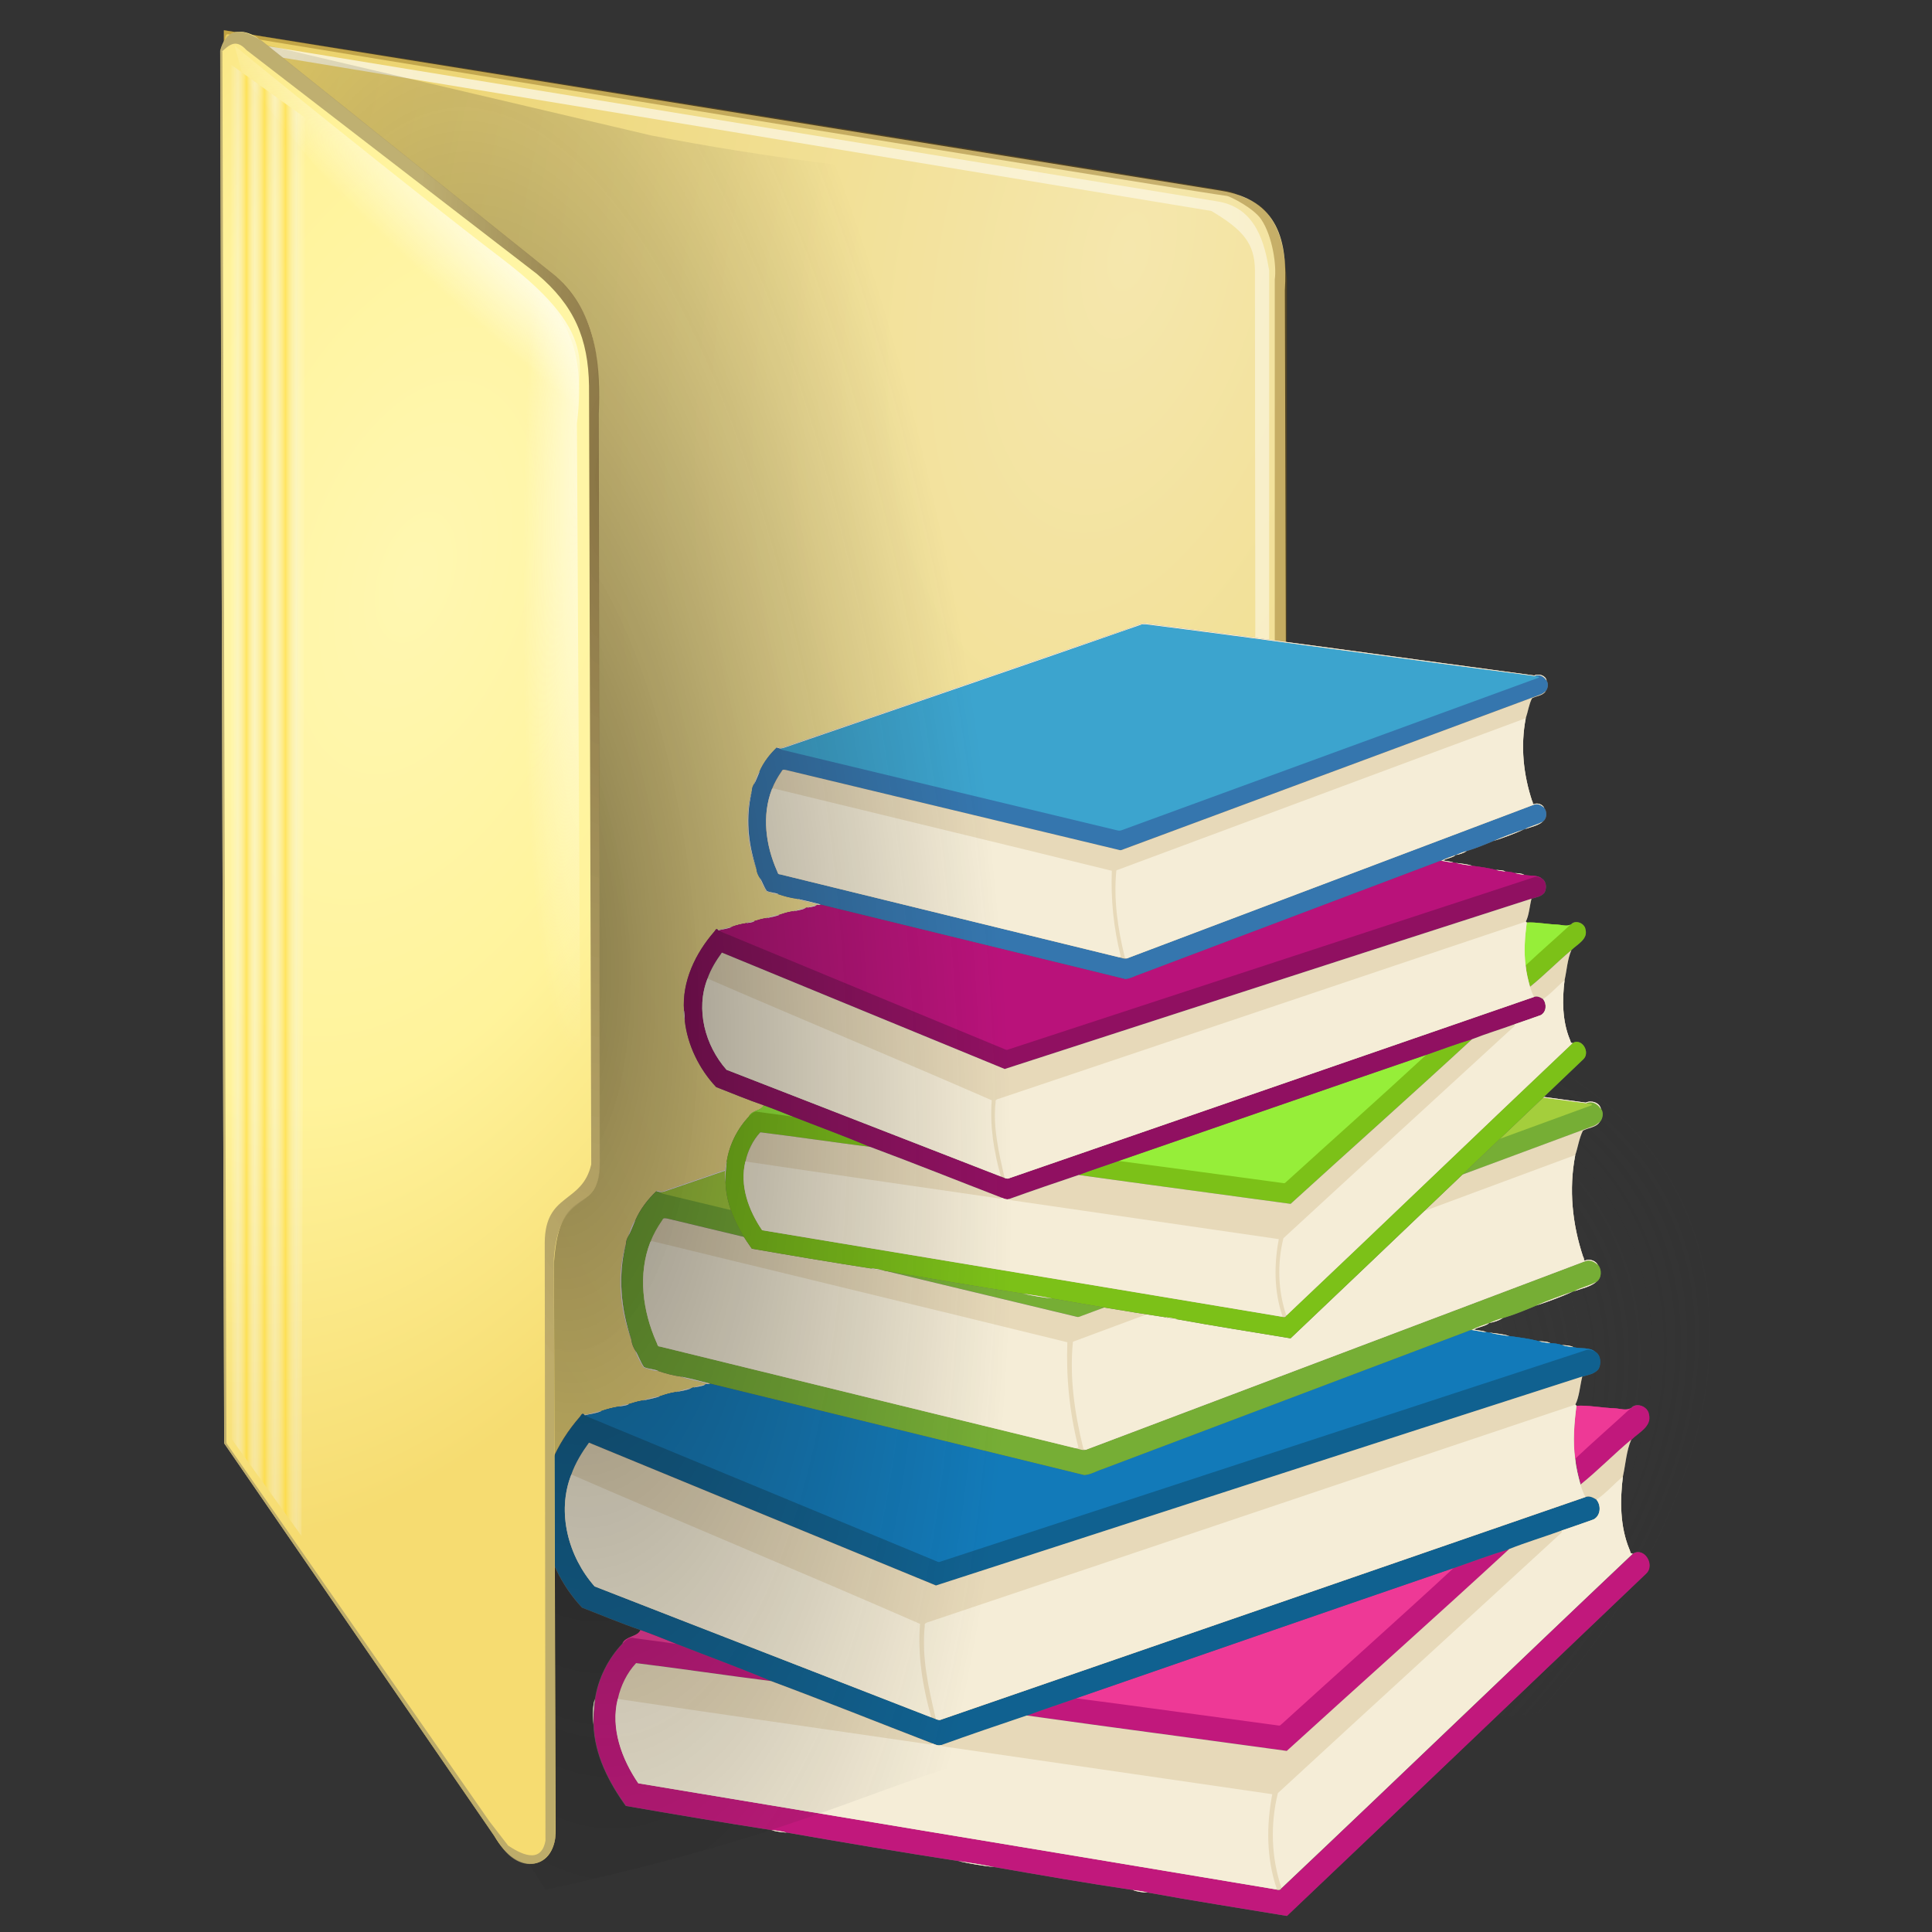 <?xml version="1.0" encoding="UTF-8" standalone="no"?>
<!-- Created with Inkscape (http://www.inkscape.org/) -->

<svg
   width="256mm"
   height="256mm"
   viewBox="0 0 256 256"
   version="1.1"
   id="svg1"
   inkscape:version="1.3.2 (091e20ef0f, 2023-11-25)"
   xml:space="preserve"
   sodipodi:docname="folder-library.svg"
   xmlns:inkscape="http://www.inkscape.org/namespaces/inkscape"
   xmlns:sodipodi="http://sodipodi.sourceforge.net/DTD/sodipodi-0.dtd"
   xmlns:xlink="http://www.w3.org/1999/xlink"
   xmlns="http://www.w3.org/2000/svg"
   xmlns:svg="http://www.w3.org/2000/svg"
   xmlns:rdf="http://www.w3.org/1999/02/22-rdf-syntax-ns#"
   xmlns:cc="http://creativecommons.org/ns#"
   xmlns:dc="http://purl.org/dc/elements/1.1/"><rect x="0" y="0" width="256" height="256" fill="#333333" stroke="none"/><defs
     id="defs1"><linearGradient
       id="linearGradient49"
       inkscape:collect="always"><stop
         style="stop-color:#ffffff;stop-opacity:0.875;"
         offset="0"
         id="stop49" /><stop
         style="stop-color:#f0ebe4;stop-opacity:0;"
         offset="1"
         id="stop50" /></linearGradient><linearGradient
       id="linearGradient48"
       inkscape:collect="always"><stop
         style="stop-color:#ffffff;stop-opacity:0;"
         offset="0"
         id="stop40" /><stop
         style="stop-color:#f5f5f5;stop-opacity:0.298;"
         offset="0.097"
         id="stop41" /><stop
         style="stop-color:#ffdc38;stop-opacity:0.628;"
         offset="0.215"
         id="stop42" /><stop
         style="stop-color:#f5f5f5;stop-opacity:0.298;"
         offset="0.324"
         id="stop43" /><stop
         style="stop-color:#ffdc38;stop-opacity:0.627;"
         offset="0.475"
         id="stop44" /><stop
         style="stop-color:#f5f5f5;stop-opacity:0.298;"
         offset="0.592"
         id="stop45" /><stop
         style="stop-color:#ffdc38;stop-opacity:0.627;"
         offset="0.73"
         id="stop46" /><stop
         style="stop-color:#f5f5f5;stop-opacity:0.298;"
         offset="0.826"
         id="stop47" /><stop
         style="stop-color:#ffffff;stop-opacity:0;"
         offset="1"
         id="stop48" /></linearGradient><linearGradient
       id="linearGradient37"
       inkscape:collect="always"><stop
         style="stop-color:#fff7b2;stop-opacity:1;"
         offset="0"
         id="stop38" /><stop
         style="stop-color:#fae992;stop-opacity:1;"
         offset="0.517"
         id="stop51" /><stop
         style="stop-color:#f6dc72;stop-opacity:1;"
         offset="1"
         id="stop39" /></linearGradient><linearGradient
       id="linearGradient35"
       inkscape:collect="always"><stop
         style="stop-color:#3e3e3e;stop-opacity:1;"
         offset="0"
         id="stop36" /><stop
         style="stop-color:#3e3e3e;stop-opacity:0;"
         offset="1"
         id="stop37" /></linearGradient><linearGradient
       id="linearGradient33"
       inkscape:collect="always"><stop
         style="stop-color:#000000;stop-opacity:0.47;"
         offset="0"
         id="stop34" /><stop
         style="stop-color:#212121;stop-opacity:0;"
         offset="1"
         id="stop35" /></linearGradient><linearGradient
       id="linearGradient25"
       inkscape:collect="always"><stop
         style="stop-color:#ffffff;stop-opacity:0;"
         offset="0"
         id="stop25" /><stop
         style="stop-color:#f5f5f5;stop-opacity:0.298;"
         offset="0.097"
         id="stop30" /><stop
         style="stop-color:#ffdc38;stop-opacity:0.628;"
         offset="0.215"
         id="stop31" /><stop
         style="stop-color:#f5f5f5;stop-opacity:0.298;"
         offset="0.324"
         id="stop32" /><stop
         style="stop-color:#ffdc38;stop-opacity:0.627;"
         offset="0.453"
         id="stop27" /><stop
         style="stop-color:#f5f5f5;stop-opacity:0.298;"
         offset="0.592"
         id="stop33" /><stop
         style="stop-color:#ffdc38;stop-opacity:0.627;"
         offset="0.73"
         id="stop28" /><stop
         style="stop-color:#f5f5f5;stop-opacity:0.298;"
         offset="0.875"
         id="stop29" /><stop
         style="stop-color:#ffffff;stop-opacity:0;"
         offset="1"
         id="stop26" /></linearGradient><linearGradient
       id="linearGradient14"
       inkscape:collect="always"><stop
         style="stop-color:#fffdeb;stop-opacity:1;"
         offset="0"
         id="stop15" /><stop
         style="stop-color:#fffdeb;stop-opacity:0;"
         offset="1"
         id="stop16" /></linearGradient><linearGradient
       id="linearGradient13"
       inkscape:collect="always"><stop
         style="stop-color:#846f40;stop-opacity:0.959;"
         offset="0"
         id="stop13" /><stop
         style="stop-color:#b1a168;stop-opacity:0.824;"
         offset="1"
         id="stop14" /></linearGradient><linearGradient
       id="linearGradient10"
       inkscape:collect="always"><stop
         style="stop-color:#fff7b1;stop-opacity:1;"
         offset="0"
         id="stop10" /><stop
         style="stop-color:#fff39b;stop-opacity:1;"
         offset="0.541"
         id="stop12" /><stop
         style="stop-color:#f6dc71;stop-opacity:1;"
         offset="1"
         id="stop11" /></linearGradient><linearGradient
       id="linearGradient8"
       inkscape:collect="always"><stop
         style="stop-color:#5a9aff;stop-opacity:1;"
         offset="0"
         id="stop8" /><stop
         style="stop-color:#a0c5ff;stop-opacity:1;"
         offset="1"
         id="stop9" /></linearGradient><linearGradient
       id="linearGradient5"
       inkscape:collect="always"><stop
         style="stop-color:#ffffff;stop-opacity:0.873;"
         offset="0"
         id="stop6" /><stop
         style="stop-color:#ffffff;stop-opacity:0.564;"
         offset="1"
         id="stop7" /></linearGradient><linearGradient
       id="linearGradient4"
       inkscape:collect="always"><stop
         style="stop-color:#f5e7ad;stop-opacity:1;"
         offset="0"
         id="stop4" /><stop
         style="stop-color:#eacf60;stop-opacity:1;"
         offset="1"
         id="stop5" /></linearGradient><radialGradient
       inkscape:collect="always"
       xlink:href="#linearGradient4"
       id="radialGradient5"
       cx="145.388"
       cy="55.875"
       fx="145.388"
       fy="55.875"
       r="76.155"
       gradientTransform="matrix(1.691,0.379,-0.747,3.337,-54.51,-208.239)"
       gradientUnits="userSpaceOnUse" /><linearGradient
       inkscape:collect="always"
       xlink:href="#linearGradient5"
       id="linearGradient7"
       x1="30.469"
       y1="90.805"
       x2="175.086"
       y2="90.805"
       gradientUnits="userSpaceOnUse" /><linearGradient
       inkscape:collect="always"
       xlink:href="#linearGradient8"
       id="linearGradient9"
       x1="173.992"
       y1="207.735"
       x2="173.859"
       y2="195.04"
       gradientUnits="userSpaceOnUse" /><radialGradient
       inkscape:collect="always"
       xlink:href="#linearGradient10"
       id="radialGradient11"
       cx="51.208"
       cy="116.438"
       fx="51.208"
       fy="116.438"
       r="25.138"
       gradientTransform="matrix(2.782,0.857,-1.552,5.038,92.88,-553.444)"
       gradientUnits="userSpaceOnUse" /><radialGradient
       inkscape:collect="always"
       xlink:href="#linearGradient13"
       id="radialGradient14"
       cx="79.203"
       cy="113.252"
       fx="79.203"
       fy="113.252"
       r="25.166"
       gradientTransform="matrix(1,0,0,4.824,0,-482.499)"
       gradientUnits="userSpaceOnUse" /><radialGradient
       inkscape:collect="always"
       xlink:href="#linearGradient14"
       id="radialGradient16"
       cx="77.811"
       cy="69.208"
       fx="77.811"
       fy="69.208"
       r="22.931"
       gradientTransform="matrix(0.296,-0.347,2.351,2.004,-109.295,-70.165)"
       gradientUnits="userSpaceOnUse" /><radialGradient
       inkscape:collect="always"
       xlink:href="#linearGradient14"
       id="radialGradient17"
       gradientUnits="userSpaceOnUse"
       gradientTransform="matrix(-0.455,-0.018,0.159,-3.963,97.409,317.295)"
       cx="62.056"
       cy="67.203"
       fx="62.056"
       fy="67.203"
       r="22.931" /><linearGradient
       inkscape:collect="always"
       xlink:href="#linearGradient25"
       id="linearGradient26"
       x1="30.049"
       y1="106.589"
       x2="40.065"
       y2="106.589"
       gradientUnits="userSpaceOnUse" /><radialGradient
       inkscape:collect="always"
       xlink:href="#linearGradient33"
       id="radialGradient35"
       cx="63.828"
       cy="125.624"
       fx="63.828"
       fy="125.624"
       r="44.74"
       gradientTransform="matrix(1.369,-0.138,0.372,3.679,-63.853,-330.506)"
       gradientUnits="userSpaceOnUse" /><radialGradient
       inkscape:collect="always"
       xlink:href="#linearGradient35"
       id="radialGradient37"
       cx="149.069"
       cy="227.692"
       fx="149.069"
       fy="227.692"
       r="62.541"
       gradientTransform="matrix(0.468,0.884,-1.462,0.774,394.547,-102.344)"
       gradientUnits="userSpaceOnUse" /><radialGradient
       inkscape:collect="always"
       xlink:href="#linearGradient37"
       id="radialGradient39"
       cx="105.935"
       cy="53.791"
       fx="105.935"
       fy="53.791"
       r="32.473"
       gradientTransform="matrix(3.039,1.083,-2.721,7.634,-32.883,-481.728)"
       gradientUnits="userSpaceOnUse" /><linearGradient
       inkscape:collect="always"
       xlink:href="#linearGradient48"
       id="linearGradient39"
       gradientUnits="userSpaceOnUse"
       x1="30.049"
       y1="106.589"
       x2="48.948"
       y2="106.589" /><radialGradient
       inkscape:collect="always"
       xlink:href="#linearGradient49"
       id="radialGradient50"
       cx="82.912"
       cy="338.442"
       fx="82.912"
       fy="338.442"
       r="69.185"
       gradientTransform="matrix(-2.445,-0.32,0.054,-0.414,353.73,187.056)"
       gradientUnits="userSpaceOnUse" /><radialGradient
       inkscape:collect="always"
       xlink:href="#linearGradient49"
       id="radialGradient51"
       gradientUnits="userSpaceOnUse"
       gradientTransform="matrix(-0.029,2.585,-0.298,-0.003,280.392,-189.035)"
       cx="85.624"
       cy="379.994"
       fx="85.624"
       fy="379.994"
       r="69.185" /><clipPath
       id="clipPath8"><path
         d="M 76,2 V 48 H 54 V 71 H 35.581 c -0.078,0.666 -0.141,1.333 -0.206,2 -1.151,12.531 1.036,24.088 6.062,33.969 L 43.125,110 c 1.011,1.817 2.191,3.523 3.438,5.188 1.245,1.662 1.686,2.583 2.469,3.688 C 62.32,133.811 82.129,141 105,141 155.648,141 198.633,118.562 217.656,68.156 231.153,69.541 244.1,66.08 250,54.562 240.601,49.139 228.522,50.877 221.562,54.375 L 240,2 168,48 H 145 V 2 Z"
         id="path10" /></clipPath><clipPath
       id="clipPath1"><path
         d="M 76,2 V 48 H 54 V 71 H 35.581 c -0.078,0.666 -0.141,1.333 -0.206,2 -1.151,12.531 1.036,24.088 6.062,33.969 L 43.125,110 c 1.011,1.817 2.191,3.523 3.438,5.188 1.245,1.662 1.686,2.583 2.469,3.688 C 62.32,133.811 82.129,141 105,141 155.648,141 198.633,118.562 217.656,68.156 231.153,69.541 244.1,66.08 250,54.562 240.601,49.139 228.522,50.877 221.562,54.375 L 240,2 168,48 H 145 V 2 Z"
         id="path1" /></clipPath><clipPath
       id="clipPath2"><path
         d="M 76,2 V 48 H 54 V 71 H 35.581 c -0.078,0.666 -0.141,1.333 -0.206,2 -1.151,12.531 1.036,24.088 6.062,33.969 L 43.125,110 c 1.011,1.817 2.191,3.523 3.438,5.188 1.245,1.662 1.686,2.583 2.469,3.688 C 62.32,133.811 82.129,141 105,141 155.648,141 198.633,118.562 217.656,68.156 231.153,69.541 244.1,66.08 250,54.562 240.601,49.139 228.522,50.877 221.562,54.375 L 240,2 168,48 H 145 V 2 Z"
         id="path2" /></clipPath><clipPath
       id="clipPath3"><path
         d="M 76,2 V 48 H 54 V 71 H 35.581 c -0.078,0.666 -0.141,1.333 -0.206,2 -1.151,12.531 1.036,24.088 6.062,33.969 L 43.125,110 c 1.011,1.817 2.191,3.523 3.438,5.188 1.245,1.662 1.686,2.583 2.469,3.688 C 62.32,133.811 82.129,141 105,141 155.648,141 198.633,118.562 217.656,68.156 231.153,69.541 244.1,66.08 250,54.562 240.601,49.139 228.522,50.877 221.562,54.375 L 240,2 168,48 H 145 V 2 Z"
         id="path3" /></clipPath><radialGradient
       id="SVGID_XMLID_11__3"
       gradientUnits="userSpaceOnUse"
       cx="94.323"
       cy="50.379"
       r="61.593"
       fx="94.323"
       fy="50.379"
       gradientTransform="matrix(12.93,0,0,12.93,-644.577,-648.774)">
<stop
   offset="0%"
   style="stop-color:rgb(255,192,184);stop-opacity: 1"
   id="stop1-79" />
<stop
   offset="100%"
   style="stop-color:rgb(255,0,0);stop-opacity: 1"
   id="stop2-8" />
</radialGradient><linearGradient
       id="SVGID_XMLID_12__4"
       gradientUnits="userSpaceOnUse"
       x1="92.015"
       y1="44.746"
       x2="90.51"
       y2="137.73"
       gradientTransform="matrix(12.93,0,0,12.93,-644.647,-648.784)">
<stop
   offset="0%"
   style="stop-color:rgb(242,0,0);stop-opacity: 1"
   id="stop3-9" />
<stop
   offset="100%"
   style="stop-color:rgb(141,0,0);stop-opacity: 1"
   id="stop4-2" />
</linearGradient><linearGradient
       id="linearGradient45-8"
       inkscape:collect="always"><stop
         style="stop-color:#fbfffe;stop-opacity:0.357;"
         offset="0"
         id="stop46-2" /><stop
         style="stop-color:#fbfffe;stop-opacity:0;"
         offset="1"
         id="stop47-7" /></linearGradient><linearGradient
       inkscape:collect="always"
       xlink:href="#linearGradient95"
       id="linearGradient37-7"
       gradientUnits="userSpaceOnUse"
       x1="65.683"
       y1="66.609"
       x2="62.024"
       y2="76.913" /><linearGradient
       id="linearGradient95"
       inkscape:collect="always"><stop
         style="stop-color:#000000;stop-opacity:0.505;"
         offset="0"
         id="stop91" /><stop
         style="stop-color:#000000;stop-opacity:0.559;"
         offset="0.678"
         id="stop92" /><stop
         style="stop-color:#010100;stop-opacity:0.287;"
         offset="0.813"
         id="stop93" /><stop
         style="stop-color:#000000;stop-opacity:0.21;"
         offset="0.911"
         id="stop94" /><stop
         style="stop-color:#000000;stop-opacity:0.264;"
         offset="1"
         id="stop95" /></linearGradient><linearGradient
       inkscape:collect="always"
       xlink:href="#linearGradient45-8"
       id="linearGradient75"
       gradientUnits="userSpaceOnUse"
       x1="65.683"
       y1="66.609"
       x2="62.024"
       y2="76.913" /><linearGradient
       inkscape:collect="always"
       xlink:href="#linearGradient160"
       id="linearGradient147"
       gradientUnits="userSpaceOnUse"
       x1="53.115"
       y1="61.073"
       x2="56.891"
       y2="60.648" /><linearGradient
       id="linearGradient160"
       inkscape:collect="always"><stop
         style="stop-color:#c8be8e;stop-opacity:1;"
         offset="0"
         id="stop158" /><stop
         style="stop-color:#cdbe73;stop-opacity:1;"
         offset="0.5"
         id="stop159" /><stop
         style="stop-color:#cac66a;stop-opacity:1;"
         offset="1"
         id="stop160" /></linearGradient><linearGradient
       inkscape:collect="always"
       xlink:href="#linearGradient166"
       id="linearGradient170"
       gradientUnits="userSpaceOnUse"
       x1="39.749"
       y1="75.27"
       x2="66.461"
       y2="81.283" /><linearGradient
       id="linearGradient166"
       inkscape:collect="always"><stop
         style="stop-color:#434000;stop-opacity:1;"
         offset="0"
         id="stop170" /><stop
         style="stop-color:#797900;stop-opacity:0.973;"
         offset="0.367"
         id="stop171" /><stop
         style="stop-color:#c0c033;stop-opacity:0.961;"
         offset="0.627"
         id="stop172" /><stop
         style="stop-color:#ccd14c;stop-opacity:0.95;"
         offset="1"
         id="stop173" /></linearGradient><linearGradient
       id="linearGradient859"
       y2="197.136"
       xlink:href="#linearGradient853"
       y1="1.169"
       x2="37.213"
       x1="133.683"
       gradientTransform="matrix(0.311,0,0,0.162,71.169,94.065)"
       gradientUnits="userSpaceOnUse" /><linearGradient
       id="linearGradient853"><stop
         id="stop854"
         style="stop-color:#000000;stop-opacity:.298"
         offset="0" /><stop
         id="stop855"
         style="stop-color:#000000;stop-opacity:0"
         offset="1" /></linearGradient><radialGradient
       id="radialGradient864"
       fy="151.286"
       xlink:href="#linearGradient853"
       gradientTransform="matrix(0.287,-0.039,0.026,0.187,69.663,89.742)"
       cx="57.845"
       cy="168.115"
       fx="57.845"
       r="24.001"
       gradientUnits="userSpaceOnUse" /><linearGradient
       id="linearGradient840"
       y2="95.256"
       xlink:href="#linearGradient853"
       y1="119.562"
       x2="26.994"
       x1="75.24"
       gradientTransform="matrix(0.239,-0.099,0.051,0.19,81.022,100.959)"
       gradientUnits="userSpaceOnUse" /><linearGradient
       id="linearGradient850"
       xlink:href="#linearGradient846"
       gradientTransform="matrix(0.382,0,0,0.132,71.169,94.065)"
       x1="22.179"
       y1="64.445"
       x2="68.794"
       y2="64.445"
       gradientUnits="userSpaceOnUse" /><linearGradient
       id="linearGradient846"><stop
         id="stop847"
         style="stop-color:#e7e7e7"
         offset="0" /><stop
         id="stop848"
         style="stop-color:#a5a5a5"
         offset="1" /></linearGradient><linearGradient
       id="linearGradient858"
       y2="54.649"
       xlink:href="#linearGradient846"
       y1="96.857"
       x2="129.326"
       x1="131.806"
       gradientTransform="matrix(0.212,0,0,0.238,71.169,94.065)"
       gradientUnits="userSpaceOnUse" /><linearGradient
       id="linearGradient851"
       y2="85.031"
       xlink:href="#linearGradient846"
       y1="83.624"
       x2="56.192"
       x1="38.807"
       gradientTransform="matrix(0.4,0,0,0.126,71.169,94.065)"
       gradientUnits="userSpaceOnUse" /><radialGradient
       id="radialGradient856"
       fx="35.231"
       fy="202.266"
       xlink:href="#linearGradient841"
       cy="131.972"
       r="14.611"
       gradientTransform="scale(2.28,0.439)"
       cx="34.129"
       gradientUnits="userSpaceOnUse" /><linearGradient
       id="linearGradient841"><stop
         id="stop842"
         style="stop-color:#ffffff"
         offset="0" /><stop
         id="stop843"
         style="stop-color:#ffffff;stop-opacity:0"
         offset="1" /></linearGradient><linearGradient
       id="linearGradient860"
       y2="64.8"
       y1="118.067"
       x2="38.935"
       x1="38.09"
       gradientTransform="matrix(0.443,0,0,0.114,71.169,94.065)"
       gradientUnits="userSpaceOnUse"><stop
         id="stop1291"
         style="stop-color:#d8a700;stop-opacity:1;"
         offset="0" /><stop
         id="stop1292"
         style="stop-color:#775e00;stop-opacity:1;"
         offset="1" /></linearGradient><linearGradient
       id="linearGradient849"
       y2="93.217"
       xlink:href="#linearGradient846"
       y1="91.17"
       x2="111.186"
       x1="31.401"
       gradientTransform="matrix(0.274,0,0,0.184,71.169,94.065)"
       gradientUnits="userSpaceOnUse" /><linearGradient
       id="linearGradient845"
       y2="60.884"
       xlink:href="#linearGradient841"
       y1="60.485"
       x2="123.651"
       x1="158.269"
       gradientTransform="matrix(0.17,0,0,0.296,71.169,94.065)"
       gradientUnits="userSpaceOnUse" /><linearGradient
       id="linearGradient844"
       xlink:href="#linearGradient841"
       gradientTransform="matrix(0.186,0,0,0.272,71.169,94.065)"
       x1="46.352"
       y1="49.388"
       x2="66.747"
       y2="49.388"
       gradientUnits="userSpaceOnUse" /><linearGradient
       id="linearGradient852"
       y2="72.55"
       xlink:href="#linearGradient841"
       y1="48.48"
       x2="112.266"
       x1="111.122"
       gradientTransform="matrix(0.257,0,0,0.196,71.169,94.065)"
       gradientUnits="userSpaceOnUse" /></defs><sodipodi:namedview
     id="base"
     pagecolor="#ffffff"
     bordercolor="#000000"
     borderopacity="0.3"
     inkscape:pageopacity="0.0"
     inkscape:pageshadow="2"
     inkscape:zoom="0.98994949"
     inkscape:cx="505.07627"
     inkscape:cy="476.792"
     inkscape:document-units="mm"
     inkscape:showpageshadow="2"
     inkscape:pagecheckerboard="0"
     inkscape:deskcolor="#d1d1d1"
     inkscape:current-layer="svg1" /><g
     id="g7"
     style="display:inline"
     inkscape:label="back"><path
       id="rect35"
       style="display:inline;fill:url(#radialGradient37);stroke-width:2.1;stroke-linecap:round;stroke-linejoin:round;stroke-miterlimit:5"
       d="m 150.74,63.61 c 36.842,23.215 78.75,77.783 80.181,128.824 -6.222,11.071 -3.268,30.923 -24.551,33.779 -15.056,5.057 -21.671,-6.817 -35.318,-1.706 l -65.214,-16.036 z"
       sodipodi:nodetypes="cccccc"
       inkscape:label="shadow" /><path
       id="rect1"
       style="display:inline;fill:url(#radialGradient5);stroke-width:2.1;stroke-linecap:round;stroke-linejoin:round;stroke-miterlimit:5"
       d="M 29.667,4.009 161.698,25.257 c 7.747,1.217 8.928,6.716 8.553,13.23 l 0.267,97.152 c -0.553,5.052 2.377,7.014 4.654,8.087 l 3.497,1.735 c 3.56,1.525 3.165,3.248 3.307,4.944 l -0.075,60.444 c 0.043,2.768 -0.255,5.252 -5.561,5.906 l -4.139,-0.331 c -2.524,-0.092 -2.424,2.464 -2.707,4.252 -0.777,4.924 -4.081,2.967 -6.011,2.693 C 118.926,211.878 74.349,200.38 29.784,188.888 Z"
       sodipodi:nodetypes="ccccccccccsscc" /><path
       id="rect2"
       style="display:inline;fill:url(#linearGradient7);fill-opacity:0.776;stroke-width:2.1;stroke-linecap:round;stroke-linejoin:round;stroke-miterlimit:5"
       d="m 30.469,6.515 c 0.008,-0.814 0.286,-1.308 1.27,-0.969 L 33.208,5.746 161.382,26.697 c 5.129,0.862 6.202,5.666 6.794,9.167 l -0.01,105.256 c 0.605,2.878 3.319,3.924 5.927,5.147 l 0.993,1.203 c -3.735,-1.375 -7.95,-2.324 -8.696,-6.347 L 166.285,35.743 c -0.055,-3.41 -1.454,-5.228 -5.777,-7.791 L 33.041,6.916 C 32.197,6.706 31.902,7.124 31.671,7.617 V 171.186 c -0.978,8.596 -1.095,4.375 -1.203,0 z"
       sodipodi:nodetypes="cccccccccccccccc" /><path
       id="rect3"
       style="fill:#815f10;fill-opacity:0.398;stroke-width:2.1;stroke-linecap:round;stroke-linejoin:round;stroke-miterlimit:5"
       d="m 168.914,37.017 c 0.26,-1.759 -0.278,-5.707 -1.805,-7.957 -1.024,-1.509 -4.102,-3.026 -4.51,-3.096 C 161.181,25.88 31.647,4.885 30.32,4.557 29.976,4.457 29.866,4.747 29.834,5.144 29.803,5.542 30.581,188.112 30.552,188.439 l 135.949,35.269 -0.867,0.212 L 29.776,188.921 29.674,3.982 C 31.134,4.173 161.707,24.983 163.132,25.413 c 2.926,1.271 3.783,1.508 4.953,3.056 1.787,2.363 2.088,4.86 2.432,8.548 l -0.033,100.393 c -0.03,2.348 1.377,4.444 3.828,5.865 2.395,1.388 5.623,2.672 6.207,3.107 1.22,0.912 1.419,2.212 1.436,2.769 l -0.048,60.807 c 0.433,5.702 -2.394,6.252 -5.51,6.804 l -4.564,-0.305 c -1.171,-0.005 -1.981,1.193 -2.028,2.231 l -0.464,2.844 c -0.588,2.475 -2.277,2.591 -3.641,2.389 l 1.154,-0.359 c 0.514,-0.116 0.758,-1.472 1.083,-2.344 l 0.317,-2.712 c -0.148,-1.792 0.415,-3.271 2.796,-3.333 l 4.513,0.219 c 5.089,1.073 5.238,-2.03 5.221,-5.442 l -0.296,-60.994 -0.155,-1.146 c -0.133,-0.981 -3.808,-2.199 -6.248,-3.408 -1.967,-0.975 -4.125,-1.685 -5.172,-4.488 z"
       sodipodi:nodetypes="caccsccccccaccssccccccccccccscsscc" /><g
       id="g9"><path
         id="path7"
         style="display:inline;fill:url(#linearGradient9);fill-opacity:1;stroke-width:2.1;stroke-linecap:round;stroke-linejoin:round;stroke-miterlimit:5"
         d="m 169.449,206.599 8.285,2.138 -1e-5,-12.428 -8.553,-2.138 z"
         sodipodi:nodetypes="ccccc" /><path
         id="rect7"
         style="fill:#ffffff;fill-opacity:0.776;stroke-width:2.1;stroke-linecap:round;stroke-linejoin:round;stroke-miterlimit:5"
         d="m 169.583,153.012 8.285,2.138 -0.134,41.16 -8.553,-2.138 z"
         sodipodi:nodetypes="ccccc" /></g></g><g
     id="g5319"
     transform="matrix(0.106,0,0,0.106,272.379,194.136)"
     style="display:inline"
     inkscape:label="origlib"><g
       id="g4976"
       style="display:inline"><path
         id="path4933"
         d="m -1185.4,-533.1 c -12.806,2.388 -24.518,8.457 -37.012,12.338 -173.42,59.975 -345.68,119.04 -519.33,178.81 -2.244,0.775 -5.974,-2.131 -7.424,-0.537 -10.381,9.838 -20.275,22.537 -26.162,36.168 -4.494,5.438 -6.595,13.195 -8.789,19.988 -1.819,2.894 -3.087,6.442 -3.1,9.93 -0.643,2.472 -1.229,4.954 -1.76,7.445 -0.531,2.491 -1.007,4.993 -1.43,7.5 -0.422,2.507 -0.791,5.021 -1.107,7.541 0.316,-2.52 0.685,-5.034 1.107,-7.541 0.422,-2.507 0.899,-5.009 1.43,-7.5 0.531,-2.491 1.117,-4.973 1.76,-7.445 -12.006,38.525 -7.53,82.751 6.951,120.14 0.338,4.763 2.381,9.243 4.875,13.23 1.014,1.613 1.915,3.304 2.768,5.031 -0.852,-1.728 -1.754,-3.419 -2.768,-5.031 2,7.425 6.169,14.494 10.188,21.057 4.938,1.613 11.283,3.968 16.498,4.348 0.372,0.027 0.74,0.043 1.1,0.049 0.359,0.006 0.714,0.002 1.059,-0.016 8.906,3.112 18.636,5.62 28.018,6.92 0.622,0.269 1.256,0.523 1.898,0.766 3.214,1.215 6.672,2.125 10.223,2.947 2.841,0.658 5.741,1.258 8.621,1.916 2.88,0.658 5.739,1.371 8.502,2.252 6e-4,1.9e-4 0,-1.9e-4 0,0 0.69,0.22 1.374,0.453 2.051,0.695 0.677,0.243 1.348,0.498 2.01,0.768 -0.431,0.066 -0.925,0.019 -1.391,0.051 -0.233,0.016 -0.459,0.053 -0.666,0.131 -0.207,0.078 -0.397,0.199 -0.557,0.387 0,2.6e-4 0,-2.6e-4 -0.01,0 -3.777,0.53 -7.931,1.316 -11.564,2.506 -1.212,0.397 -2.367,0.838 -3.43,1.33 0,-7.8e-4 0.01,-0.001 0.01,-0.002 0,0.001 -0.01,0.002 -0.01,0.004 -0.838,0.087 -1.675,0.212 -2.381,0.699 -5.227,0.181 -14.096,3.15 -19.572,4.926 0,0.002 -0.011,0.004 -0.016,0.006 -0.817,0.109 -1.638,0.237 -2.457,0.381 -1.638,0.288 -3.278,0.64 -4.91,1.039 -1.632,0.399 -3.257,0.845 -4.867,1.318 -2.416,0.711 -4.798,1.486 -7.121,2.262 0,4.7e-4 -0.01,0.001 -0.01,0.002 l 0.01,-0.004 c -0.941,0.135 -1.893,0.284 -2.85,0.445 -5.742,0.966 -11.709,2.392 -17.029,4.236 -0.887,0.307 -1.755,0.627 -2.602,0.957 -5.706,0.794 -11.456,2.731 -16.85,4.318 -1.044,0.148 -2.124,0.292 -3.215,0.457 -2.727,0.411 -5.514,0.954 -7.924,2.023 -0.482,0.214 -0.95,0.448 -1.398,0.707 -7.4,1.238 -14.862,2.95 -21.856,5.557 -6.459,0.618 -12.564,3.285 -18.992,4.172 -0.918,0.127 -1.844,0.217 -2.777,0.26 -2.419,-2.675 -3.662,0.787 -5.031,2.531 -29.112,33.231 -50.055,76.738 -46.73,121.72 -0.706,1.775 -0.642,4.626 -0.289,7.49 0.088,0.716 0.194,1.432 0.311,2.133 0.117,0.702 0.244,1.386 0.375,2.039 0.261,1.305 0.535,2.48 0.76,3.393 10e-5,5e-4 -10e-5,10e-4 0,0.002 4.15,37.562 22.156,74.393 48.125,101.98 24.306,9.438 48.468,19.632 73.08,28.02 -3.163,8.562 -18.425,7.507 -22.594,16.895 -17.956,18.887 -30.361,43.594 -34.33,69.287 -10e-5,6.4e-4 0,10e-4 0,0.002 -2.961,9.843 -2.862,22.642 -1.844,32.041 1.087,37.194 18.937,72.014 40.367,101.67 60.707,10.569 121.95,20.843 182.42,30.287 0,1.3e-4 0,-1.2e-4 0.01,0 0.599,0.2 1.246,0.392 1.935,0.572 2.765,0.725 6.173,1.295 9.596,1.734 0.856,0.11 1.711,0.211 2.559,0.305 1.695,0.187 3.354,0.342 4.899,0.469 71.194,12.394 142.79,24.551 214.41,35.582 h 0.027 c 1.762,0.397 3.549,0.785 5.357,1.162 5.454,1.137 11.1,2.182 16.801,3.127 7.592,1.259 15.281,2.34 22.744,3.227 0,3e-4 0,0 0.01,0 h 0.022 c 57.562,10.031 115.32,20.088 173.22,28.656 5.106,2.125 12.556,2.993 18.637,3.225 57.662,10.5 115.77,19.526 173.62,29.145 149.98,-142.25 299.26,-285.31 448.99,-427.91 9.608,-8.944 1.493,-26.683 -9.855,-26.869 -2.102,-0.034 -4.313,0.532 -6.545,1.869 -1.479,0.077 -2.218,-0.298 -2.652,-0.941 -0.145,-0.214 -0.256,-0.457 -0.35,-0.725 -0.373,-1.069 -0.464,-2.506 -1.305,-3.871 -3.662,-8.934 -6.185,-18.202 -7.811,-27.645 -0.325,-1.889 -0.616,-3.784 -0.871,-5.686 -0.128,-0.951 -0.247,-1.902 -0.357,-2.856 -0.333,-2.859 -0.591,-5.73 -0.781,-8.607 -0.254,-3.837 -0.386,-7.685 -0.414,-11.535 -0.084,-11.551 0.777,-23.117 2.172,-34.416 3.431,-15.131 4.338,-32.324 10.52,-46.268 8.725,-8.681 25.624,-16.539 21.674,-31.482 -0.718,-6.746 -7.831,-11.618 -14.356,-11.473 -2.966,0.066 -5.809,1.17 -7.875,3.606 -2.198,1.336 -4.685,1.749 -7.285,1.728 -0.433,-0.003 -0.872,-0.018 -1.31,-0.043 -3.95,-0.228 -8.092,-1.253 -11.836,-1.436 -13.77,-0.405 -28.305,-3.198 -41.807,-3.287 -1.929,-0.013 -3.837,0.03 -5.719,0.143 -0.456,-0.512 -0.93,-0.988 -1.418,-1.426 4.975,-9.656 5.756,-23.711 8.693,-35.117 7.032,-2.013 15.238,-3.207 20.062,-9.389 3.7,-6.794 2.968,-17.693 -4.307,-21.756 -0.43,-0.362 -0.879,-0.694 -1.344,-0.994 -1.861,-1.202 -3.985,-1.933 -6.248,-2.402 -0.566,-0.117 -1.139,-0.219 -1.721,-0.307 -0.581,-0.088 -1.171,-0.162 -1.764,-0.227 -0.593,-0.065 -1.19,-0.118 -1.791,-0.166 -4.809,-0.383 -9.81,-0.336 -14.025,-1.518 -3.709,-2.073 -9.728,-2.249 -14.289,-2.586 0,-10e-4 -0.01,-9.2e-4 -0.012,-0.002 -4.594,-1.625 -9.568,-2.173 -14.418,-2.43 -3.881,-2.138 -9.826,-2.089 -14.426,-2.42 -5.965,-1.556 -12.096,-2.748 -18.268,-3.746 -6.172,-0.998 -12.384,-1.803 -18.512,-2.584 -7.475,-2.679 -16.954,-3.231 -25.068,-4.441 -0.01,-0.002 -0.013,-0.002 -0.019,-0.004 -0.925,-0.15 -2.78,-0.444 -3.705,-0.594 0,-7e-5 0,7e-5 -0.01,0 -4.431,-1.916 -10.502,-1.863 -15.562,-3.162 5.506,-3.306 14.042,-3.923 19.236,-8.211 5.65,-1.031 12.094,-3.094 16.969,-6.15 13.938,-4.169 27.838,-9.838 41.301,-15.551 5.629,-1.842 11.471,-3.845 17.346,-5.977 1.958,-0.711 3.922,-1.436 5.881,-2.174 7.836,-2.952 15.623,-6.112 22.936,-9.406 0.668,-0.013 1.281,-0.193 1.844,-0.543 9.262,-3.331 20.394,-5.5 27.688,-11.775 6.287,-4.5 6.668,-15.062 1.818,-20.881 -1.024,-2.071 -2.711,-3.708 -4.719,-4.826 -5e-4,-2.8e-4 0,2.8e-4 0,0 -3.347,-1.863 -7.584,-2.291 -11.123,-0.912 -2.581,0.631 -0.95,-2.812 -2.469,-4.062 -12.438,-37.213 -17.321,-76.475 -11.986,-115.57 0.368,-2.696 0.784,-5.392 1.25,-8.086 0.233,-1.347 0.478,-2.693 0.736,-4.039 3.375,-9.738 4.775,-20.938 9.557,-30.457 6.875,-3.881 16.857,-3.818 21.244,-11.23 3.443,-4.119 4.518,-11.499 1.256,-15.887 -1.562,-8.075 -12.1,-11.264 -18.963,-7.951 -199,-26.653 -398.86,-54.515 -598.09,-79.959 z m 4.225,1.648 c 0.236,0.023 0.473,0.039 0.709,0.064 0.142,0.015 0.284,0.035 0.426,0.051 -0.027,-0.003 -0.053,-0.005 -0.08,-0.008 -0.296,-0.033 -0.593,-0.06 -0.889,-0.09 -0.055,-0.006 -0.111,-0.012 -0.166,-0.018 z m -598.35,235.23 c -0.703,1.688 -1.422,3.367 -2.18,5.019 0.758,-1.652 1.477,-3.332 2.18,-5.019 z m -13.27,57.471 c -0.112,2.536 -0.175,5.074 -0.189,7.613 0.014,-2.539 0.077,-5.077 0.189,-7.613 z m -0.09,15.232 c 0.081,2.539 0.209,5.079 0.383,7.615 -0.174,-2.537 -0.302,-5.076 -0.383,-7.615 z m 26.705,98.508 c 0.499,0.825 1.025,1.634 1.586,2.42 -0.561,-0.786 -1.087,-1.595 -1.586,-2.42 z m -67.213,96.969 c -2.234,3.066 -4.413,6.185 -6.502,9.365 2.089,-3.18 4.268,-6.3 6.502,-9.365 z m -17.717,29.213 c -1.205,2.583 -2.322,5.206 -3.342,7.871 1.019,-2.665 2.137,-5.289 3.342,-7.871 z m 63.783,264.32 c -1.018,1.866 -1.975,3.769 -2.871,5.701 0.896,-1.932 1.853,-3.835 2.871,-5.701 z m -11.422,33.711 c -0.796,4.626 -1.243,9.262 -1.373,13.895 0.13,-4.632 0.577,-9.269 1.373,-13.895 z m -0.443,31.205 c 0.304,2.295 0.678,4.583 1.115,6.861 -0.438,-2.279 -0.811,-4.566 -1.115,-6.861 z"
         fill="#666666" /><g
         id="g4915"
         transform="matrix(0.5,0,0,0.5,-600,7.61)"><g
           id="g4261"
           transform="matrix(1.25,0,0,1.25,-20779,-1360.3)"><path
             id="path4233"
             d="m 16747,956.22 c -4.745,0.106 -9.295,1.872 -12.601,5.769 -9.38,5.7 -22.04,0.92 -32.69,0.4 -22.032,-0.648 -45.29,-5.116 -66.892,-5.258 -3.086,-0.02 -6.138,0.047 -9.148,0.227 -4.48,35.1 -7.57,70.83 -2.621,106.02 1.711,17.51 5.962,34.62 10.631,51.55 35.131,-28.21 66.92,-61.02 101.61,-89.98 13.96,-13.89 41,-26.46 34.68,-50.37 -1.148,-10.794 -12.53,-18.591 -22.969,-18.358 z m -255.73,287.61 c -37.38,11.17 -74.18,24.94 -111.06,37.88 -252.01,86.3 -503.71,173.75 -755.5,260.66 -32.82,11.53 -65.99,22.199 -98.53,34.459 173.23,24.36 346.74,46.991 520.04,70.861 148.11,-134.83 298.01,-268.15 445.05,-403.86 z m 257.45,6.208 c -3.363,-0.055 -6.903,0.853 -10.474,2.992 -234.81,222.29 -467.61,446.82 -702.57,668.9 -2.3,5.29 -7.8,4.111 -12.36,2.511 -424.55,-71.16 -849.35,-141.17 -1274,-212.01 -33.06,-48.57 -55.769,-109.76 -41,-168.75 5.751,-26.32 18.271,-52.029 36.482,-71.609 89.98,11.1 179.79,24.59 269.79,35.9 -62.05,-26.15 -125.99,-49.51 -188.92,-74.17 -23.96,-9.5 -47.95,-19.211 -72.18,-27.941 -5.06,13.7 -29.48,12.011 -36.15,27.031 -28.73,30.22 -48.58,69.749 -54.93,110.86 -1.91,17.03 -3.64,34.09 -2.95,51.27 1.74,59.51 30.301,115.22 64.59,162.67 97.131,16.91 195.12,33.349 291.87,48.459 10.14,0.65 20.661,2.42 30.391,4.93 113.91,19.83 228.46,39.28 343.06,56.93 24.029,3.36 48.251,7.261 71.931,12.041 92.1,16.05 184.52,32.14 277.16,45.85 9.99,1.21 20.12,2.769 29.82,5.159 92.26,16.8 185.24,31.241 277.79,46.631 239.97,-227.6 478.81,-456.49 718.39,-684.66 15.373,-14.31 2.391,-42.695 -15.767,-42.992 z"
             fill="#c1187c" /><path
             id="path4230"
             d="m 16634,957.13 c -3.086,-0.02 -6.138,0.047 -9.148,0.227 -4.48,35.1 -7.571,70.83 -2.621,106.02 36.49,-34.39 74.58,-67.369 111.35,-101.39 -9.38,5.7 -22.039,0.92 -32.689,0.4 -22.032,-0.648 -45.29,-5.116 -66.892,-5.258 z m -254.61,324.58 c -252.01,86.3 -503.71,173.75 -755.5,260.66 135.31,17.58 270.44,36.559 405.69,54.589 2.98,0.64 4.821,-2.69 6.971,-4.15 114.18,-103.76 229.69,-206.45 342.84,-311.1 z m -1626.7,124.15 c -5.06,13.7 -29.48,12.011 -36.15,27.031 6.91,-5.91 13.301,-14.291 23.761,-10.741 28.18,3.96 56.448,7.29 84.568,11.65 -23.96,-9.5 -47.949,-19.211 -72.179,-27.941 z"
             fill="#ee3996" /></g><g
           id="g4265"
           transform="matrix(1.25,0,0,1.25,-17779,-1360.3)"><path
             id="path4238"
             d="m 17520,1007.2 c -5.075,0.35 -9.688,2.511 -14.276,4.461 -303.01,114.5 -606,229.01 -909.07,343.36 -15.375,4.713 -29.751,14.163 -45.988,14.926 -311.68,-76.212 -623.32,-152.55 -935.01,-228.71 -2.063,0.562 -4.138,1.175 -6.301,1.162 -1.725,0.263 -3.949,-0.363 -5.224,1.137 -8.875,4.987 -20.15,5.263 -30,7.676 -1.675,0.175 -3.35,0.425 -4.762,1.4 -12.263,5.537 -26.126,7.011 -39.176,9.861 -13.087,1.75 -26.325,5.862 -38.713,10 -14.037,5.6 -30.011,8 -44.961,11.275 -11.412,1.587 -22.913,5.464 -33.701,8.639 -7.05,4.787 -16.937,4.213 -25.074,6.375 -14.8,2.475 -29.725,5.899 -43.713,11.111 -12.65,5.888 -27.524,7.013 -41.074,10.438 -0.613,-0.4 -1.838,-1.187 -2.463,-1.574 -4.838,-5.35 -7.325,1.575 -10.063,5.062 -58.225,66.462 -100.11,153.48 -93.463,243.44 1.101,9.975 2.188,20.036 2.313,30.111 8.3,75.125 44.313,148.79 96.25,203.96 48.612,18.875 96.937,39.262 146.16,56.037 30.288,10.912 60.275,23.051 90.225,34.926 78.662,30.825 158.59,60.025 236.15,92.713 135.19,50.338 269.29,104.19 403.96,156.12 6.95,2.688 13.926,6.25 21.613,3.938 70.938,-25.588 142.4,-49.938 213.88,-73.988 40.675,-15.325 82.137,-28.662 123.16,-43.074 314.74,-108.64 629.36,-217.95 944.38,-325.83 46.1,-16.175 92.1,-33.387 138.82,-47.35 42.862,-16.988 87.175,-30.187 130.5,-45.975 26.825,-9.325 53.837,-18.213 80.474,-28.051 17.725,-9.55 19.139,-34.712 6.926,-49.412 -8.2,-5.287 -17.45,-10.186 -27.437,-6.486 -537.74,185.82 -1075.6,371.45 -1613.3,557.25 -3.75,0.25 -7.262,-0.514 -10.662,-1.889 -3.913,-1.488 -7.775,-3.075 -11.663,-4.562 -280.4,-109.41 -561.22,-217.82 -841.56,-327.36 -65.712,-74.338 -95.55,-185.24 -58.225,-279.81 10.15,-28.738 26.213,-55 44.088,-79.525 289.05,119.3 578.34,238.08 867.51,357.06 538.59,-174.14 1077,-349.32 1615.9,-522.41 14.063,-4.025 30.475,-6.413 40.125,-18.775 7.4,-13.588 5.937,-35.389 -8.613,-43.514 -13.775,-11.6 -36.925,-6.5 -53.787,-11.225 -9.625,-1.025 -19.375,-2.661 -28.6,-5.174 -9.187,-3.25 -19.137,-4.351 -28.838,-4.863 -9.687,-1.15 -19.474,-2.138 -28.849,-4.838 -23.863,-6.225 -49.05,-9.537 -73.563,-12.662 -16.75,-2.513 -33.925,-4.674 -50.175,-8.887 -1.85,-0.3 -5.562,-0.887 -7.413,-1.188 -12.437,-0.425 -24.425,-3.925 -36.712,-5.312 z"
             transform="scale(0.8)"
             fill="#106190" /><path
             id="path28"
             d="m 14004,809.31 c 3.67,-1.56 7.36,-3.29 11.42,-3.57 9.83,1.11 19.42,3.91 29.37,4.25 1.48,0.24 4.45,0.71 5.93,0.95 13,3.37 26.74,5.1 40.14,7.11 19.61,2.5 39.76,5.15 58.85,10.13 7.5,2.16 15.33,2.95 23.08,3.87 7.76,0.41 15.72,1.29 23.07,3.89 7.38,2.01 15.18,3.32 22.88,4.14 13.49,3.78 32.01,-0.3 43.03,8.98 -4.97,-2.52 -10.29,-4.47 -15.98,-3.59 -431.53,141.33 -863.59,282.84 -1295.3,424.37 -2.63,0.24 -4.98,-1.43 -7.38,-2.24 -220.11,-91.27 -440.25,-182.55 -660.44,-273.57 -13.5,-6.26 -27.93,-10.47 -40.93,-17.8 10.84,-2.74 22.74,-3.64 32.86,-8.35 11.19,-4.17 23.13,-6.91 34.97,-8.89 6.51,-1.73 14.42,-1.27 20.06,-5.1 8.63,-2.54 17.83,-5.64 26.96,-6.91 11.96,-2.62 24.74,-4.54 35.97,-9.02 9.91,-3.31 20.5,-6.6 30.97,-8 10.44,-2.28 21.53,-3.46 31.34,-7.89 1.13,-0.78 2.47,-0.98 3.81,-1.12 7.88,-1.93 16.9,-2.15 24,-6.14 1.02,-1.2 2.8,-0.7 4.18,-0.91 1.73,0.01 3.39,-0.48 5.04,-0.93 249.35,60.93 498.67,122 748.01,182.97 12.99,-0.61 24.49,-8.17 36.79,-11.94 242.46,-91.48 484.85,-183.09 727.26,-274.69 z"
             fill="#127ab9" /></g><g
           id="g4257"
           transform="matrix(1.25,0,0,1.25,-23779,-1360.3)"><path
             id="path4243"
             d="m 22605,281.46 c -0.908,7e-5 -1.818,0.014 -2.727,0.041 -362.12,126.58 -725.29,250.19 -1087.9,375.19 -7.55,2.612 -15.076,5.775 -23.213,5.912 -3.363,-0.675 -6.675,-1.524 -9.938,-2.549 -20.762,19.675 -40.549,45.073 -52.324,72.336 -5.8,13.275 -10.713,27.314 -17.576,39.977 -3.637,5.787 -6.174,12.886 -6.199,19.861 -20.563,79.112 -12.25,163.5 13.9,240.29 0.675,9.525 4.763,18.488 9.75,26.463 8.113,12.9 12.625,28.314 21.6,40.889 11.2,5.487 24.863,4.574 36.088,9.986 17.812,6.225 37.274,11.238 56.037,13.838 24.45,5.1 48.762,11.138 72.912,17.525 311.69,76.162 623.34,152.5 935.01,228.71 16.237,-0.762 30.613,-10.213 45.988,-14.926 303.08,-114.35 606.06,-228.86 909.07,-343.36 4.588,-1.95 9.201,-4.111 14.276,-4.461 14,-7.25 29.163,-12.2 44.05,-17.438 11.138,-4.463 22.275,-9.463 33.938,-12.301 27.875,-8.338 55.674,-19.675 82.6,-31.1 29.937,-12.938 61.349,-24.501 92.324,-35.113 1.337,-0.025 2.562,-0.388 3.687,-1.088 17.463,-9.725 38.2,-12.999 55.375,-23.549 12.575,-9 13.339,-30.126 3.639,-41.764 -8.3,-8.675 -21.088,-14.699 -32.926,-9.199 -415.8,156.86 -831.45,314.14 -1247.2,471.07 -8.313,2.15 -17.238,-1.811 -25.25,-3.773 -346.58,-84.525 -693.05,-169.46 -1039.5,-254.29 -6.85,0.512 -6.362,-7.124 -8.987,-11.174 -34.287,-77.8 -46.512,-169.31 -15.187,-250.05 7.6,-19.512 18.074,-37.925 30.049,-55.062 2.275,-6.9 9.488,-4.037 14.588,-3.25 341.12,81.788 682.22,163.68 1023.3,245.59 4,0.412 7.651,-1.85 11.338,-3.088 426.05,-158.12 852.16,-316.14 1278.2,-474.28 6.35,-2.188 11.588,-6.537 16.626,-10.875 6.887,-8.238 9.036,-22.998 2.511,-31.773 -7.112,-12.725 -22.598,-21.413 -36.836,-14.363 -386.92,-50.062 -773.26,-105.33 -1160.3,-154.59 -13.546,-1.348 -27.017,-4.266 -40.636,-4.266 z"
             transform="scale(0.8)"
             fill="#76ae35" /><path
             id="path6"
             d="m 18082,225.2 c 11.64,-0.35 23.13,2.23 34.69,3.38 309.66,39.41 618.73,83.62 928.27,123.67 1.93,1.63 12.75,0.19 10.55,3.96 -341.38,125.13 -683.02,249.55 -1024.4,374.71 -3.45,1.13 -7.33,1.26 -10.75,0.11 -272.02,-65.31 -543.99,-130.82 -816.01,-196.11 -3.85,-1.21 -8.66,-1.29 -11.27,-4.84 6.51,-0.11 12.53,-2.64 18.57,-4.73 290.13,-100 580.66,-198.89 870.36,-300.15 z"
             fill="#a4ce3c" /></g><g
           id="g4253"
           transform="matrix(1.25,0,0,1.25,-8779.5,-1360.3)"><path
             id="path4248"
             d="m 7608.6,278.84 c -25.612,4.775 -49.038,16.911 -74.025,24.674 -346.84,119.95 -691.35,238.09 -1038.7,357.61 -4.487,1.55 -11.95,-4.262 -14.85,-1.074 3.263,1.025 6.575,1.874 9.938,2.549 8.137,-0.138 15.663,-3.3 23.213,-5.912 362.66,-125 725.82,-248.61 1087.9,-375.19 14.55,-0.438 28.913,2.787 43.363,4.225 387.08,49.262 773.41,104.53 1160.3,154.59 14.238,-7.05 29.723,1.638 36.836,14.363 -3.125,-16.15 -24.199,-22.525 -37.924,-15.9 -397.99,-53.325 -797.71,-109.05 -1196.2,-159.94 z m 1231.6,207.61 c -5.037,4.338 -10.275,8.688 -16.625,10.875 -426.04,158.14 -852.15,316.15 -1278.2,474.28 -3.688,1.238 -7.338,3.5 -11.338,3.088 -341.08,-81.912 -682.18,-163.8 -1023.3,-245.59 -5.1,-0.787 -12.313,-3.65 -14.588,3.25 -11.975,17.138 -22.449,35.55 -30.049,55.062 0.189,-0.091 0.377,-0.201 0.564,-0.32 -0.188,0.12 -0.376,0.23 -0.564,0.32 -31.325,80.738 -19.1,172.25 15.188,250.05 2.625,4.05 2.136,11.686 8.986,11.174 346.49,84.825 692.96,169.76 1039.5,254.29 8.012,1.962 16.938,5.923 25.25,3.773 415.79,-156.94 831.44,-314.21 1247.2,-471.07 11.838,-5.5 24.626,0.524 32.926,9.199 -5.463,-11.05 -20.362,-15.887 -31.688,-11.475 -5.162,1.262 -1.9,-5.625 -4.938,-8.125 -27.45,-82.125 -36.5,-169.24 -20,-255.4 6.75,-19.475 9.549,-41.875 19.111,-60.912 13.75,-7.763 33.713,-7.638 42.488,-22.463 z M 6428.8,732.39 c -8.988,10.875 -13.189,26.389 -17.576,39.977 6.862,-12.662 11.776,-26.702 17.576,-39.977 z m 41.039,52.822 c -0.053,0.014 -0.105,0.036 -0.158,0.053 0.053,-0.017 0.105,-0.039 0.158,-0.053 z m -0.615,0.225 c -0.072,0.034 -0.143,0.073 -0.215,0.111 0.071,-0.038 0.143,-0.078 0.215,-0.111 z m -0.584,0.32 c -0.075,0.046 -0.149,0.095 -0.223,0.145 0.074,-0.049 0.148,-0.098 0.223,-0.145 z m -1.303,0.91 c -0.141,0.102 -0.282,0.197 -0.422,0.291 0.141,-0.095 0.281,-0.189 0.422,-0.291 z m -62.312,5.561 c -24.012,77.05 -15.062,165.5 13.9,240.29 -26.15,-76.787 -34.463,-161.17 -13.9,-240.29 z m 2426.6,94.363 c -17.175,10.55 -37.912,13.824 -55.375,23.549 18.525,-6.662 40.788,-10.999 55.375,-23.549 z m -59.062,24.637 c -30.975,10.612 -62.387,22.176 -92.324,35.113 30.025,-9.825 63.074,-21.938 92.324,-35.113 z m -174.92,66.213 c -11.662,2.837 -22.8,7.838 -33.938,12.301 11.3,-2.062 24.188,-6.188 33.938,-12.301 z m -33.938,12.301 c -14.888,5.237 -30.051,10.187 -44.051,17.438 12.288,1.387 24.275,4.888 36.713,5.312 -8.863,-3.837 -21.012,-3.726 -31.137,-6.326 11.012,-6.613 28.087,-7.849 38.475,-16.424 z m 0.074,23.938 c 16.25,4.213 33.426,6.374 50.176,8.887 -14.962,-5.362 -33.938,-6.462 -50.176,-8.887 z m 123.74,21.549 c 9.375,2.7 19.162,3.688 28.85,4.838 -7.763,-4.275 -19.65,-4.175 -28.85,-4.838 z m 57.688,9.701 c 9.225,2.513 18.975,4.149 28.6,5.174 -7.425,-4.15 -19.475,-4.499 -28.6,-5.174 z m -2316.5,14.049 c 4,14.85 12.338,28.988 20.375,42.113 11.288,3.688 26.25,9.312 37.312,8.762 -11.225,-5.412 -24.888,-4.499 -36.088,-9.986 -8.975,-12.575 -13.487,-27.989 -21.6,-40.889 z m 2367.4,64.639 c -538.85,173.09 -1077.3,348.27 -1615.9,522.41 -289.18,-118.99 -578.46,-237.76 -867.51,-357.06 -17.875,24.525 -33.938,50.788 -44.088,79.525 -37.325,94.575 -7.488,205.48 58.225,279.81 280.34,109.54 561.16,217.95 841.56,327.36 -1.309,-4.637 -2.591,-9.3 -3.84,-13.988 1.249,4.688 2.53,9.352 3.84,13.988 3.888,1.488 7.75,3.075 11.662,4.562 3.4,1.375 6.912,2.139 10.662,1.889 537.74,-185.8 1075.6,-371.42 1613.3,-557.25 9.988,-3.7 19.238,1.199 27.438,6.486 12.212,14.7 10.799,39.862 -6.926,49.412 -26.638,9.838 -53.65,18.726 -80.475,28.051 -43.325,15.788 -87.638,28.987 -130.5,45.975 -183.8,169.64 -371.18,336.29 -556.31,504.83 -216.62,-29.838 -433.51,-58.126 -650.05,-88.576 -71.475,24.05 -142.94,48.401 -213.88,73.988 -7.688,2.312 -14.663,-1.25 -21.613,-3.938 -134.68,-51.938 -268.78,-105.79 -403.96,-156.12 -112.5,-14.138 -224.76,-31 -337.24,-44.875 -22.762,24.475 -38.414,56.612 -45.602,89.512 -18.462,73.738 9.925,150.22 51.25,210.94 530.78,88.55 1061.8,176.06 1592.5,265.01 5.7,2 12.576,3.474 15.451,-3.139 293.7,-277.6 584.7,-558.26 878.21,-836.12 -7.888,0.412 -5.249,-5.612 -8.611,-11.074 -23.438,-57.175 -23.562,-121.23 -16.125,-181.49 6.862,-30.262 8.675,-64.65 21.037,-92.537 -43.362,36.2 -83.099,77.212 -127.01,112.47 -5.838,-21.162 -11.152,-42.55 -13.289,-64.438 -6.188,-43.988 -2.325,-88.65 3.275,-132.53 -0.912,-1.025 -1.863,-1.975 -2.838,-2.85 9.95,-19.312 11.514,-47.424 17.389,-70.236 z m -2253.7,0.074 c 19.9,8.613 45.449,10.075 66.611,18.688 2.163,0.013 4.238,-0.6 6.301,-1.162 -24.15,-6.388 -48.462,-12.425 -72.912,-17.525 z m 61.387,19.824 c -10.075,1.413 -21.5,3.738 -30,7.676 9.85,-2.413 21.125,-2.688 30,-7.676 z m -34.762,9.076 c -10.462,0.362 -28.226,6.311 -39.176,9.861 13.05,-2.85 26.913,-4.324 39.176,-9.861 z m -77.889,19.861 c -15.05,2.163 -31.411,5.988 -44.961,11.275 14.95,-3.275 30.923,-5.675 44.961,-11.275 z m -78.662,19.914 c -8.35,1.188 -17.899,2.225 -25.074,6.375 8.137,-2.163 18.024,-1.587 25.074,-6.375 z m -68.787,17.486 c -14.762,1.413 -28.6,8.176 -43.537,8.863 0.625,0.388 1.85,1.174 2.463,1.574 13.55,-3.425 28.424,-4.55 41.074,-10.438 z m 2449.1,187.82 c 0.86,2.667 1.765,5.32 2.729,7.953 -0.964,-2.633 -1.869,-5.286 -2.729,-7.953 z m 4.219,11.887 c 1.023,2.61 2.109,5.195 3.268,7.748 -1.159,-2.553 -2.244,-5.138 -3.268,-7.748 z m -2600.4,57.654 c -2.825,7.1 0.512,22.811 2.312,30.111 -0.125,-10.075 -1.212,-20.136 -2.312,-30.111 z m 942.21,304.27 c -0.109,4.934 -0.146,9.873 -0.113,14.816 -0.033,-4.943 0,-9.882 0.113,-14.816 z m 0.191,29.654 c 0.169,4.948 0.406,9.897 0.705,14.844 -0.299,-4.947 -0.536,-9.896 -0.705,-14.844 z m 1.789,29.678 c 0.423,4.942 0.905,9.882 1.445,14.814 -0.54,-4.933 -1.023,-9.872 -1.445,-14.814 z m 5.342,44.32 c 0.755,4.899 1.561,9.788 2.414,14.664 -0.853,-4.876 -1.659,-9.765 -2.414,-14.664 z m 6.564,36.51 c 0.989,4.832 2.021,9.647 3.092,14.443 -1.071,-4.797 -2.103,-9.612 -3.092,-14.443 z m -825.22,18.043 c -5.925,19.688 -5.725,45.288 -3.688,64.088 -0.863,-21.475 1.3,-42.8 3.688,-64.088 z m 831.64,10.73 c 1.147,4.757 2.33,9.493 3.547,14.205 -1.217,-4.712 -2.4,-9.448 -3.547,-14.205 z m -389.75,317.27 c 9.613,3.212 25.638,5.15 37.988,6.162 -12.162,-3.138 -25.313,-5.35 -37.988,-6.162 z m 466.81,77.324 c 28.325,6.388 60.027,11.501 89.914,15.051 -29.6,-5.975 -59.877,-10.851 -89.914,-15.051 z m 436.5,72.4 c 10.212,4.25 25.113,5.987 37.275,6.449 -12.125,-2.987 -24.788,-4.937 -37.275,-6.449 z"
             transform="scale(0.8)"
             fill="#e7d9b9" /><path
             id="path4"
             d="m 6086.9,223.07 c -20.49,3.82 -39.23,13.529 -59.22,19.739 -277.47,95.96 -553.08,190.47 -830.93,286.09 -3.59,1.24 -9.56,-3.409 -11.88,-0.859 2.61,0.82 5.26,1.499 7.95,2.039 6.51,-0.11 12.53,-2.64 18.57,-4.73 290.13,-100 580.66,-198.89 870.36,-300.15 11.64,-0.35 23.131,2.23 34.691,3.38 309.66,39.41 618.73,83.62 928.27,123.67 11.39,-5.64 23.779,1.311 29.469,11.491 -2.5,-12.92 -19.359,-18.02 -30.339,-12.72 -318.39,-42.66 -638.17,-87.24 -956.94,-127.95 z m 935.99,232.79 c -335.09,123.93 -669.7,249.19 -1004.7,373.42 -7.22,71.26 3.489,143.53 20.609,212.88 0.11,2.89 3.041,2.85 5.231,3.2 332.63,-125.55 665.15,-251.37 997.79,-376.86 9.47,-4.4 19.701,0.419 26.341,7.359 -4.37,-8.84 -16.29,-12.71 -25.35,-9.18 -4.13,1.01 -1.52,-4.5 -3.95,-6.5 -21.96,-65.7 -29.2,-135.39 -16,-204.32 z m -1879.9,130.05 c -7.19,8.7 -10.551,21.111 -14.061,31.981 5.49,-10.13 9.421,-21.361 14.061,-31.981 z m 33.342,42.189 c -1.271,-0.01 -2.351,1.298 -3.462,1.831 -25.06,64.59 -15.28,137.8 12.15,200.04 2.1,3.24 1.709,9.349 7.189,8.939 277.19,67.86 554.37,135.81 831.63,203.43 2.32,-0.31 6.459,-0.511 4.689,-3.891 -17.24,-67.92 -24.13,-138.18 -21.55,-208.17 -276.56,-67.91 -553.41,-134.69 -830.09,-202.09 -0.19,-0.061 -0.376,-0.091 -0.558,-0.092 z m -52.362,5.681 c -19.21,61.64 -12.05,132.4 11.12,192.23 -20.92,-61.43 -27.57,-128.94 -11.12,-192.23 z m 1941.3,75.491 c -13.74,8.44 -30.33,11.059 -44.3,18.839 14.82,-5.33 32.63,-8.799 44.3,-18.839 z m -47.25,19.709 c -24.78,8.49 -49.909,17.741 -73.859,28.091 24.02,-7.86 50.459,-17.551 73.859,-28.091 z m -139.9,52.97 c -9.33,2.27 -18.24,6.271 -27.15,9.841 9.04,-1.65 19.35,-4.951 27.15,-9.841 z m -27.15,9.841 c -11.91,4.19 -24.041,8.15 -35.241,13.95 9.83,1.11 19.42,3.91 29.37,4.25 -7.09,-3.07 -16.809,-2.981 -24.909,-5.061 8.81,-5.29 22.47,-6.279 30.78,-13.139 z m 0.059,19.15 c 13,3.37 26.741,5.099 40.141,7.109 -11.97,-4.29 -27.151,-5.169 -40.141,-7.109 z m 98.991,17.239 c 7.5,2.16 15.33,2.95 23.08,3.87 -6.21,-3.42 -15.72,-3.34 -23.08,-3.87 z m 46.15,7.761 c 7.38,2.01 15.18,3.319 22.88,4.139 -5.94,-3.32 -15.58,-3.599 -22.88,-4.139 z m -1853.2,11.239 c 3.2,11.88 9.87,23.191 16.3,33.691 9.03,2.95 21,7.449 29.85,7.009 -8.98,-4.33 -19.91,-3.599 -28.87,-7.989 -7.18,-10.06 -10.79,-22.391 -17.28,-32.711 z m 90.98,51.77 c 15.92,6.89 36.359,8.06 53.289,14.95 1.73,0.01 3.391,-0.48 5.041,-0.93 -19.32,-5.11 -38.77,-9.94 -58.33,-14.02 z m 49.109,15.859 c -8.06,1.13 -17.2,2.991 -24,6.141 7.88,-1.93 16.9,-2.151 24,-6.141 z m -27.809,7.261 c -8.37,0.29 -22.581,5.049 -31.341,7.889 10.44,-2.28 21.531,-3.459 31.341,-7.889 z m -62.311,15.889 c -12.04,1.73 -25.129,4.79 -35.969,9.02 11.96,-2.62 24.739,-4.54 35.969,-9.02 z m -62.93,15.931 c -6.68,0.95 -14.319,1.78 -20.059,5.1 6.51,-1.73 14.419,-1.27 20.059,-5.1 z m 1893,1.189 c -430.72,144.15 -861.02,289.66 -1291.6,434.13 -4.16,1.44 -11.281,2.451 -9.581,8.641 -6.71,63 7.97,125.75 22.27,186.33 2.72,1.1 5.53,1.711 8.53,1.511 430.19,-148.64 860.45,-297.14 1290.6,-445.8 -4.21,-7.94 -7.349,-16.391 -9.959,-24.961 -4.67,-16.93 -8.921,-34.04 -10.631,-51.55 -4.95,-35.19 -1.86,-70.92 2.62,-106.02 -0.73,-0.82 -1.49,-1.58 -2.27,-2.28 z m -1948,12.8 c -11.81,1.13 -22.88,6.541 -34.83,7.091 0.5,0.31 1.48,0.939 1.97,1.259 10.84,-2.74 22.739,-3.64 32.859,-8.35 z m -60.08,126.91 c -29.86,75.66 -5.99,164.38 46.58,223.85 224.27,87.63 448.93,174.36 673.25,261.89 -16.76,-59.35 -27.681,-124.21 -22.391,-186.96 -231.67,-101.16 -465.5,-198.13 -697.44,-298.78 z m 2103.2,4.189 c -18.02,14.75 -33.7,33.45 -52.87,46.1 9.77,11.76 8.639,31.89 -5.541,39.53 -21.31,7.87 -42.92,14.981 -64.38,22.441 1,1.9 0.811,3.77 -1.009,5.08 -188.53,173.5 -377.97,346.27 -566.22,519.93 -15.38,62.24 -13.439,129.02 7.241,189.87 234.96,-222.08 467.76,-446.61 702.57,-668.9 -6.31,0.33 -4.199,-4.489 -6.889,-8.859 -18.75,-45.74 -18.85,-96.981 -12.9,-145.19 z m -2161,74.8 c -2.26,5.68 0.41,18.249 1.85,24.089 -0.1,-8.06 -0.97,-16.109 -1.85,-24.089 z m 150.61,369.91 c -14.77,58.99 7.94,120.18 41,168.75 424.62,70.84 849.42,140.85 1274,212.01 1.18,-0.14 2.19,-0.591 3.03,-1.341 -20.79,-60.45 -20.849,-126.49 -8.959,-188.86 -217.12,-31.6 -434.3,-63.22 -651.48,-94.67 -3.22,-1.42 -8.7,-0.08 -10.83,-3.55 -6.15,1.85 -11.731,-1 -17.291,-3.15 -1.84,1.03 -3.771,2.41 -5.991,1.68 -207.81,-30.26 -415.77,-59.91 -623.45,-90.87 z m -45.909,0.07 c -4.74,15.75 -4.58,36.23 -2.95,51.27 -0.69,-17.18 1.04,-34.24 2.95,-51.27 z m 353.51,262.4 c 7.69,2.57 20.511,4.12 30.391,4.93 -9.73,-2.51 -20.251,-4.28 -30.391,-4.93 z m 373.45,61.859 c 22.66,5.11 48.021,9.201 71.931,12.041 -23.68,-4.78 -47.901,-8.681 -71.931,-12.041 z m 349.2,57.8 c 8.17,3.4 20.09,4.789 29.82,5.159 -9.7,-2.39 -19.83,-3.949 -29.82,-5.159 z"
             fill="#f5edd7" /></g></g></g><g
       id="g5304"
       transform="matrix(0.815,0,0,0.815,1457,-617.79)"
       style="display:inline"><path
         id="path4994"
         d="m -3185.4,-533.1 c -12.806,2.388 -24.518,8.457 -37.012,12.338 -173.42,59.975 -345.68,119.04 -519.33,178.81 -2.244,0.775 -5.974,-2.131 -7.424,-0.537 -10.381,9.838 -20.275,22.537 -26.162,36.168 -4.494,5.438 -6.595,13.195 -8.789,19.988 -1.819,2.894 -3.087,6.442 -3.1,9.93 -0.643,2.472 -1.229,4.954 -1.76,7.445 -0.531,2.491 -1.007,4.993 -1.43,7.5 -0.422,2.507 -0.791,5.021 -1.107,7.541 0.316,-2.52 0.685,-5.034 1.107,-7.541 0.422,-2.507 0.899,-5.009 1.43,-7.5 0.531,-2.491 1.117,-4.973 1.76,-7.445 -12.006,38.525 -7.53,82.751 6.951,120.14 0.338,4.763 2.381,9.243 4.875,13.23 1.014,1.613 1.915,3.304 2.768,5.031 -0.852,-1.728 -1.754,-3.419 -2.768,-5.031 2,7.425 6.169,14.494 10.188,21.057 4.938,1.613 11.283,3.968 16.498,4.348 0.372,0.027 0.74,0.043 1.1,0.049 0.359,0.006 0.714,0.002 1.059,-0.016 8.906,3.112 18.636,5.62 28.018,6.92 0.622,0.269 1.256,0.523 1.898,0.766 3.214,1.215 6.672,2.125 10.223,2.947 2.841,0.658 5.741,1.258 8.621,1.916 2.88,0.658 5.739,1.371 8.502,2.252 6e-4,1.9e-4 0,-1.9e-4 0,0 0.69,0.22 1.374,0.453 2.051,0.695 0.677,0.243 1.348,0.498 2.01,0.768 -0.431,0.066 -0.925,0.019 -1.391,0.051 -0.233,0.016 -0.459,0.053 -0.666,0.131 -0.207,0.078 -0.397,0.199 -0.557,0.387 0,2.6e-4 0,-2.6e-4 -0.01,0 -3.777,0.53 -7.931,1.316 -11.564,2.506 -1.212,0.397 -2.367,0.838 -3.43,1.33 0,-7.8e-4 0.01,-0.001 0.01,-0.002 0,0.001 -0.01,0.002 -0.01,0.004 -0.838,0.087 -1.675,0.212 -2.381,0.699 -5.227,0.181 -14.096,3.15 -19.572,4.926 0,0.002 -0.011,0.004 -0.016,0.006 -0.817,0.109 -1.638,0.237 -2.457,0.381 -1.638,0.288 -3.278,0.64 -4.91,1.039 -1.632,0.399 -3.257,0.845 -4.867,1.318 -2.416,0.711 -4.798,1.486 -7.121,2.262 0,4.7e-4 -0.01,0.001 -0.01,0.002 l 0.01,-0.004 c -0.941,0.135 -1.893,0.284 -2.85,0.445 -5.742,0.966 -11.709,2.392 -17.029,4.236 -0.887,0.307 -1.755,0.627 -2.602,0.957 -5.706,0.794 -11.456,2.731 -16.85,4.318 -1.044,0.148 -2.124,0.292 -3.215,0.457 -2.727,0.411 -5.514,0.954 -7.924,2.023 -0.482,0.214 -0.95,0.448 -1.398,0.707 -7.4,1.238 -14.862,2.95 -21.856,5.557 -6.459,0.618 -12.564,3.285 -18.992,4.172 -0.918,0.127 -1.844,0.217 -2.777,0.26 -2.419,-2.675 -3.662,0.787 -5.031,2.531 -29.112,33.231 -50.055,76.738 -46.73,121.72 -0.706,1.775 -0.642,4.626 -0.289,7.49 0.088,0.716 0.194,1.432 0.311,2.133 0.117,0.702 0.244,1.386 0.375,2.039 0.261,1.305 0.535,2.48 0.76,3.393 1e-4,5e-4 -10e-5,10e-4 0,0.002 4.15,37.562 22.156,74.393 48.125,101.98 24.306,9.438 48.468,19.632 73.08,28.02 -3.163,8.562 -18.425,7.507 -22.594,16.895 -17.956,18.887 -30.361,43.594 -34.33,69.287 -10e-5,6.4e-4 0,10e-4 0,0.002 -2.961,9.843 -2.862,22.642 -1.844,32.041 1.087,37.194 18.937,72.014 40.367,101.67 60.707,10.569 121.95,20.843 182.42,30.287 0,1.3e-4 0,-1.2e-4 0.01,0 0.599,0.2 1.246,0.392 1.935,0.572 2.765,0.725 6.173,1.295 9.596,1.734 0.856,0.11 1.711,0.211 2.559,0.305 1.695,0.187 3.354,0.342 4.899,0.469 71.194,12.394 142.79,24.551 214.41,35.582 h 0.027 c 1.762,0.397 3.549,0.785 5.357,1.162 5.454,1.137 11.1,2.182 16.801,3.127 7.592,1.259 15.281,2.34 22.744,3.227 0,3e-4 0,0 0.01,0 h 0.022 c 57.562,10.031 115.32,20.088 173.22,28.656 5.106,2.125 12.556,2.993 18.637,3.225 57.662,10.5 115.77,19.526 173.62,29.145 149.98,-142.25 299.26,-285.31 448.99,-427.91 9.608,-8.944 1.493,-26.683 -9.855,-26.869 -2.102,-0.034 -4.313,0.532 -6.545,1.869 -1.479,0.077 -2.218,-0.298 -2.652,-0.941 -0.145,-0.214 -0.256,-0.457 -0.35,-0.725 -0.373,-1.069 -0.464,-2.506 -1.305,-3.871 -3.662,-8.934 -6.185,-18.202 -7.811,-27.645 -0.325,-1.889 -0.616,-3.784 -0.871,-5.686 -0.128,-0.951 -0.247,-1.902 -0.357,-2.856 -0.333,-2.859 -0.591,-5.73 -0.781,-8.607 -0.254,-3.837 -0.386,-7.685 -0.414,-11.535 -0.084,-11.551 0.777,-23.117 2.172,-34.416 3.431,-15.131 4.338,-32.324 10.52,-46.268 8.725,-8.681 25.624,-16.539 21.674,-31.482 -0.718,-6.746 -7.831,-11.618 -14.356,-11.473 -2.966,0.066 -5.809,1.17 -7.875,3.606 -2.198,1.336 -4.685,1.749 -7.285,1.728 -0.433,-0.003 -0.872,-0.018 -1.31,-0.043 -3.95,-0.228 -8.092,-1.253 -11.836,-1.436 -13.77,-0.405 -28.305,-3.198 -41.807,-3.287 -1.929,-0.013 -3.837,0.03 -5.719,0.143 -0.456,-0.512 -0.93,-0.988 -1.418,-1.426 4.975,-9.656 5.756,-23.711 8.693,-35.117 7.032,-2.013 15.238,-3.207 20.062,-9.389 3.7,-6.794 2.968,-17.693 -4.307,-21.756 -0.43,-0.362 -0.879,-0.694 -1.344,-0.994 -1.861,-1.202 -3.985,-1.933 -6.248,-2.402 -0.566,-0.117 -1.139,-0.219 -1.721,-0.307 -0.581,-0.088 -1.171,-0.162 -1.764,-0.227 -0.593,-0.065 -1.19,-0.118 -1.791,-0.166 -4.809,-0.383 -9.81,-0.336 -14.025,-1.518 -3.709,-2.073 -9.728,-2.249 -14.289,-2.586 0,-10e-4 -0.01,-9.2e-4 -0.012,-0.002 -4.594,-1.625 -9.568,-2.173 -14.418,-2.43 -3.881,-2.138 -9.826,-2.089 -14.426,-2.42 -5.965,-1.556 -12.096,-2.748 -18.268,-3.746 -6.172,-0.998 -12.384,-1.803 -18.512,-2.584 -7.475,-2.679 -16.954,-3.231 -25.068,-4.441 -0.01,-0.002 -0.013,-0.002 -0.019,-0.004 -0.925,-0.15 -2.78,-0.444 -3.705,-0.594 0,-7e-5 0,7e-5 -0.01,0 -4.431,-1.916 -10.502,-1.863 -15.562,-3.162 5.506,-3.306 14.042,-3.923 19.236,-8.211 5.65,-1.031 12.094,-3.094 16.969,-6.15 13.938,-4.169 27.838,-9.838 41.301,-15.551 5.629,-1.842 11.471,-3.845 17.346,-5.977 1.958,-0.711 3.922,-1.436 5.881,-2.174 7.836,-2.952 15.623,-6.112 22.936,-9.406 0.668,-0.013 1.281,-0.193 1.844,-0.543 9.262,-3.331 20.394,-5.5 27.688,-11.775 6.287,-4.5 6.668,-15.062 1.818,-20.881 -1.024,-2.071 -2.711,-3.708 -4.719,-4.826 -5e-4,-2.8e-4 0,2.8e-4 0,0 -3.347,-1.863 -7.584,-2.291 -11.123,-0.912 -2.581,0.631 -0.95,-2.812 -2.469,-4.062 -12.438,-37.213 -17.321,-76.475 -11.986,-115.57 0.368,-2.696 0.784,-5.392 1.25,-8.086 0.233,-1.347 0.478,-2.693 0.736,-4.039 3.375,-9.738 4.775,-20.938 9.557,-30.457 6.875,-3.881 16.857,-3.818 21.244,-11.23 3.443,-4.119 4.518,-11.499 1.256,-15.887 -1.562,-8.075 -12.1,-11.264 -18.963,-7.951 -199,-26.653 -398.86,-54.515 -598.09,-79.959 z m 4.225,1.648 c 0.236,0.023 0.473,0.039 0.709,0.064 0.142,0.015 0.284,0.035 0.426,0.051 -0.027,-0.003 -0.053,-0.005 -0.08,-0.008 -0.296,-0.033 -0.593,-0.06 -0.889,-0.09 -0.055,-0.006 -0.111,-0.012 -0.166,-0.018 z m -598.35,235.23 c -0.703,1.688 -1.422,3.367 -2.18,5.019 0.758,-1.652 1.477,-3.332 2.18,-5.019 z m -13.27,57.471 c -0.112,2.536 -0.175,5.074 -0.189,7.613 0.014,-2.539 0.077,-5.077 0.189,-7.613 z m -0.09,15.232 c 0.081,2.539 0.209,5.079 0.383,7.615 -0.174,-2.537 -0.302,-5.076 -0.383,-7.615 z m 26.705,98.508 c 0.499,0.825 1.025,1.634 1.586,2.42 -0.561,-0.786 -1.087,-1.595 -1.586,-2.42 z m -67.213,96.969 c -2.234,3.066 -4.413,6.185 -6.502,9.365 2.089,-3.18 4.268,-6.3 6.502,-9.365 z m -17.717,29.213 c -1.205,2.583 -2.322,5.206 -3.342,7.871 1.019,-2.665 2.137,-5.289 3.342,-7.871 z m 63.783,264.32 c -1.018,1.866 -1.975,3.769 -2.871,5.701 0.896,-1.932 1.853,-3.835 2.871,-5.701 z m -11.422,33.711 c -0.796,4.626 -1.243,9.262 -1.373,13.895 0.13,-4.632 0.577,-9.269 1.373,-13.895 z m -0.443,31.205 c 0.304,2.295 0.678,4.583 1.115,6.861 -0.438,-2.279 -0.811,-4.566 -1.115,-6.861 z"
         fill="#666666" /><g
         id="g4998"
         transform="matrix(0.625,0,0,0.625,-12990,-672.52)"><path
           id="path5000"
           d="m 16747,956.22 c -4.745,0.106 -9.295,1.872 -12.601,5.769 -9.38,5.7 -22.04,0.92 -32.69,0.4 -22.032,-0.648 -45.29,-5.116 -66.892,-5.258 -3.086,-0.02 -6.138,0.047 -9.148,0.227 -4.48,35.1 -7.57,70.83 -2.621,106.02 1.711,17.51 5.962,34.62 10.631,51.55 35.131,-28.21 66.92,-61.02 101.61,-89.98 13.96,-13.89 41,-26.46 34.68,-50.37 -1.148,-10.794 -12.53,-18.591 -22.969,-18.358 z m -255.73,287.61 c -37.38,11.17 -74.18,24.94 -111.06,37.88 -252.01,86.3 -503.71,173.75 -755.5,260.66 -32.82,11.53 -65.99,22.199 -98.53,34.459 173.23,24.36 346.74,46.991 520.04,70.861 148.11,-134.83 298.01,-268.15 445.05,-403.86 z m 257.45,6.208 c -3.363,-0.055 -6.903,0.853 -10.474,2.992 -234.81,222.29 -467.61,446.82 -702.57,668.9 -2.3,5.29 -7.8,4.111 -12.36,2.511 -424.55,-71.16 -849.35,-141.17 -1274,-212.01 -33.06,-48.57 -55.769,-109.76 -41,-168.75 5.751,-26.32 18.271,-52.029 36.482,-71.609 89.98,11.1 179.79,24.59 269.79,35.9 -62.05,-26.15 -125.99,-49.51 -188.92,-74.17 -23.96,-9.5 -47.95,-19.211 -72.18,-27.941 -5.06,13.7 -29.48,12.011 -36.15,27.031 -28.73,30.22 -48.58,69.749 -54.93,110.86 -1.91,17.03 -3.64,34.09 -2.95,51.27 1.74,59.51 30.301,115.22 64.59,162.67 97.131,16.91 195.12,33.349 291.87,48.459 10.14,0.65 20.661,2.42 30.391,4.93 113.91,19.83 228.46,39.28 343.06,56.93 24.029,3.36 48.251,7.261 71.931,12.041 92.1,16.05 184.52,32.14 277.16,45.85 9.99,1.21 20.12,2.769 29.82,5.159 92.26,16.8 185.24,31.241 277.79,46.631 239.97,-227.6 478.81,-456.49 718.39,-684.66 15.373,-14.31 2.391,-42.695 -15.767,-42.992 z"
           fill="#7cc118" /><path
           id="path5002"
           d="m 16634,957.13 c -3.086,-0.02 -6.138,0.047 -9.148,0.227 -4.48,35.1 -7.571,70.83 -2.621,106.02 36.49,-34.39 74.58,-67.369 111.35,-101.39 -9.38,5.7 -22.039,0.92 -32.689,0.4 -22.032,-0.648 -45.29,-5.116 -66.892,-5.258 z m -254.61,324.58 c -252.01,86.3 -503.71,173.75 -755.5,260.66 135.31,17.58 270.44,36.559 405.69,54.589 2.98,0.64 4.821,-2.69 6.971,-4.15 114.18,-103.76 229.69,-206.45 342.84,-311.1 z m -1626.7,124.15 c -5.06,13.7 -29.48,12.011 -36.15,27.031 6.91,-5.91 13.301,-14.291 23.761,-10.741 28.18,3.96 56.448,7.29 84.568,11.65 -23.96,-9.5 -47.949,-19.211 -72.179,-27.941 z"
           fill="#96ee39" /></g><g
         id="g5004"
         transform="matrix(0.625,0,0,0.625,-11490,-672.52)"><path
           id="path5006"
           d="m 17520,1007.2 c -5.075,0.35 -9.688,2.511 -14.276,4.461 -303.01,114.5 -606,229.01 -909.07,343.36 -15.375,4.713 -29.751,14.163 -45.988,14.926 -311.68,-76.212 -623.32,-152.55 -935.01,-228.71 -2.063,0.562 -4.138,1.175 -6.301,1.162 -1.725,0.263 -3.949,-0.363 -5.224,1.137 -8.875,4.987 -20.15,5.263 -30,7.676 -1.675,0.175 -3.35,0.425 -4.762,1.4 -12.263,5.537 -26.126,7.011 -39.176,9.861 -13.087,1.75 -26.325,5.862 -38.713,10 -14.037,5.6 -30.011,8 -44.961,11.275 -11.412,1.587 -22.913,5.464 -33.701,8.639 -7.05,4.787 -16.937,4.213 -25.074,6.375 -14.8,2.475 -29.725,5.899 -43.713,11.111 -12.65,5.888 -27.524,7.013 -41.074,10.438 -0.613,-0.4 -1.838,-1.187 -2.463,-1.574 -4.838,-5.35 -7.325,1.575 -10.063,5.062 -58.225,66.462 -100.11,153.48 -93.463,243.44 1.101,9.975 2.188,20.036 2.313,30.111 8.3,75.125 44.313,148.79 96.25,203.96 48.612,18.875 96.937,39.262 146.16,56.037 30.288,10.912 60.275,23.051 90.225,34.926 78.662,30.825 158.59,60.025 236.15,92.713 135.19,50.338 269.29,104.19 403.96,156.12 6.95,2.688 13.926,6.25 21.613,3.938 70.938,-25.588 142.4,-49.938 213.88,-73.988 40.675,-15.325 82.137,-28.662 123.16,-43.074 314.74,-108.64 629.36,-217.95 944.38,-325.83 46.1,-16.175 92.1,-33.387 138.82,-47.35 42.862,-16.988 87.175,-30.187 130.5,-45.975 26.825,-9.325 53.837,-18.213 80.474,-28.051 17.725,-9.55 19.139,-34.712 6.926,-49.412 -8.2,-5.287 -17.45,-10.186 -27.437,-6.486 -537.74,185.82 -1075.6,371.45 -1613.3,557.25 -3.75,0.25 -7.262,-0.514 -10.662,-1.889 -3.913,-1.488 -7.775,-3.075 -11.663,-4.562 -280.4,-109.41 -561.22,-217.82 -841.56,-327.36 -65.712,-74.338 -95.55,-185.24 -58.225,-279.81 10.15,-28.738 26.213,-55 44.088,-79.525 289.05,119.3 578.34,238.08 867.51,357.06 538.59,-174.14 1077,-349.32 1615.9,-522.41 14.063,-4.025 30.475,-6.413 40.125,-18.775 7.4,-13.588 5.937,-35.389 -8.613,-43.514 -13.775,-11.6 -36.925,-6.5 -53.787,-11.225 -9.625,-1.025 -19.375,-2.661 -28.6,-5.174 -9.187,-3.25 -19.137,-4.351 -28.838,-4.863 -9.687,-1.15 -19.474,-2.138 -28.849,-4.838 -23.863,-6.225 -49.05,-9.537 -73.563,-12.662 -16.75,-2.513 -33.925,-4.674 -50.175,-8.887 -1.85,-0.3 -5.562,-0.887 -7.413,-1.188 -12.437,-0.425 -24.425,-3.925 -36.712,-5.312 z"
           transform="scale(0.8)"
           fill="#901061" /><path
           id="path5008"
           d="m 14004,809.31 c 3.67,-1.56 7.36,-3.29 11.42,-3.57 9.83,1.11 19.42,3.91 29.37,4.25 1.48,0.24 4.45,0.71 5.93,0.95 13,3.37 26.74,5.1 40.14,7.11 19.61,2.5 39.76,5.15 58.85,10.13 7.5,2.16 15.33,2.95 23.08,3.87 7.76,0.41 15.72,1.29 23.07,3.89 7.38,2.01 15.18,3.32 22.88,4.14 13.49,3.78 32.01,-0.3 43.03,8.98 -4.97,-2.52 -10.29,-4.47 -15.98,-3.59 -431.53,141.33 -863.59,282.84 -1295.3,424.37 -2.63,0.24 -4.98,-1.43 -7.38,-2.24 -220.11,-91.27 -440.25,-182.55 -660.44,-273.57 -13.5,-6.26 -27.93,-10.47 -40.93,-17.8 10.84,-2.74 22.74,-3.64 32.86,-8.35 11.19,-4.17 23.13,-6.91 34.97,-8.89 6.51,-1.73 14.42,-1.27 20.06,-5.1 8.63,-2.54 17.83,-5.64 26.96,-6.91 11.96,-2.62 24.74,-4.54 35.97,-9.02 9.91,-3.31 20.5,-6.6 30.97,-8 10.44,-2.28 21.53,-3.46 31.34,-7.89 1.13,-0.78 2.47,-0.98 3.81,-1.12 7.88,-1.93 16.9,-2.15 24,-6.14 1.02,-1.2 2.8,-0.7 4.18,-0.91 1.73,0.01 3.39,-0.48 5.04,-0.93 249.35,60.93 498.67,122 748.01,182.97 12.99,-0.61 24.49,-8.17 36.79,-11.94 242.46,-91.48 484.85,-183.09 727.26,-274.69 z"
           fill="#b9127a" /></g><g
         id="g5010"
         transform="matrix(0.625,0,0,0.625,-14490,-672.52)"><path
           id="path5012"
           d="m 22605,281.46 c -0.908,7e-5 -1.818,0.014 -2.727,0.041 -362.12,126.58 -725.29,250.19 -1087.9,375.19 -7.55,2.612 -15.076,5.775 -23.213,5.912 -3.363,-0.675 -6.675,-1.524 -9.938,-2.549 -20.762,19.675 -40.549,45.073 -52.324,72.336 -5.8,13.275 -10.713,27.314 -17.576,39.977 -3.637,5.787 -6.174,12.886 -6.199,19.861 -20.563,79.112 -12.25,163.5 13.9,240.29 0.675,9.525 4.763,18.488 9.75,26.463 8.113,12.9 12.625,28.314 21.6,40.889 11.2,5.487 24.863,4.574 36.088,9.986 17.812,6.225 37.274,11.238 56.037,13.838 24.45,5.1 48.762,11.138 72.912,17.525 311.69,76.162 623.34,152.5 935.01,228.71 16.237,-0.762 30.613,-10.213 45.988,-14.926 303.08,-114.35 606.06,-228.86 909.07,-343.36 4.588,-1.95 9.201,-4.111 14.276,-4.461 14,-7.25 29.163,-12.2 44.05,-17.438 11.138,-4.463 22.275,-9.463 33.938,-12.301 27.875,-8.338 55.674,-19.675 82.6,-31.1 29.937,-12.938 61.349,-24.501 92.324,-35.113 1.337,-0.025 2.562,-0.388 3.687,-1.088 17.463,-9.725 38.2,-12.999 55.375,-23.549 12.575,-9 13.339,-30.126 3.639,-41.764 -8.3,-8.675 -21.088,-14.699 -32.926,-9.199 -415.8,156.86 -831.45,314.14 -1247.2,471.07 -8.313,2.15 -17.238,-1.811 -25.25,-3.773 -346.58,-84.525 -693.05,-169.46 -1039.5,-254.29 -6.85,0.512 -6.362,-7.124 -8.987,-11.174 -34.287,-77.8 -46.512,-169.31 -15.187,-250.05 7.6,-19.512 18.074,-37.925 30.049,-55.062 2.275,-6.9 9.488,-4.037 14.588,-3.25 341.12,81.788 682.22,163.68 1023.3,245.59 4,0.412 7.651,-1.85 11.338,-3.088 426.05,-158.12 852.16,-316.14 1278.2,-474.28 6.35,-2.188 11.588,-6.537 16.626,-10.875 6.887,-8.238 9.036,-22.998 2.511,-31.773 -7.112,-12.725 -22.598,-21.413 -36.836,-14.363 -386.92,-50.062 -773.26,-105.33 -1160.3,-154.59 -13.546,-1.348 -27.017,-4.266 -40.636,-4.266 z"
           transform="scale(0.8)"
           fill="#3576ae" /><path
           id="path5014"
           d="m 18082,225.2 c 11.64,-0.35 23.13,2.23 34.69,3.38 309.66,39.41 618.73,83.62 928.27,123.67 1.93,1.63 12.75,0.19 10.55,3.96 -341.38,125.13 -683.02,249.55 -1024.4,374.71 -3.45,1.13 -7.33,1.26 -10.75,0.11 -272.02,-65.31 -543.99,-130.82 -816.01,-196.11 -3.85,-1.21 -8.66,-1.29 -11.27,-4.84 6.51,-0.11 12.53,-2.64 18.57,-4.73 290.13,-100 580.66,-198.89 870.36,-300.15 z"
           fill="#3ca4ce" /></g><g
         id="g5016"
         transform="matrix(0.625,0,0,0.625,-6989.7,-672.52)"><path
           id="path5018"
           d="m 7608.6,278.84 c -25.612,4.775 -49.038,16.911 -74.025,24.674 -346.84,119.95 -691.35,238.09 -1038.7,357.61 -4.487,1.55 -11.95,-4.262 -14.85,-1.074 3.263,1.025 6.575,1.874 9.938,2.549 8.137,-0.138 15.663,-3.3 23.213,-5.912 362.66,-125 725.82,-248.61 1087.9,-375.19 14.55,-0.438 28.913,2.787 43.363,4.225 387.08,49.262 773.41,104.53 1160.3,154.59 14.238,-7.05 29.723,1.638 36.836,14.363 -3.125,-16.15 -24.199,-22.525 -37.924,-15.9 -397.99,-53.325 -797.71,-109.05 -1196.2,-159.94 z m 1231.6,207.61 c -5.037,4.338 -10.275,8.688 -16.625,10.875 -426.04,158.14 -852.15,316.15 -1278.2,474.28 -3.688,1.238 -7.338,3.5 -11.338,3.088 -341.08,-81.912 -682.18,-163.8 -1023.3,-245.59 -5.1,-0.787 -12.313,-3.65 -14.588,3.25 -11.975,17.138 -22.449,35.55 -30.049,55.062 0.189,-0.091 0.377,-0.201 0.564,-0.32 -0.188,0.12 -0.376,0.23 -0.564,0.32 -31.325,80.738 -19.1,172.25 15.188,250.05 2.625,4.05 2.136,11.686 8.986,11.174 346.49,84.825 692.96,169.76 1039.5,254.29 8.012,1.962 16.938,5.923 25.25,3.773 415.79,-156.94 831.44,-314.21 1247.2,-471.07 11.838,-5.5 24.626,0.524 32.926,9.199 -5.463,-11.05 -20.362,-15.887 -31.688,-11.475 -5.162,1.262 -1.9,-5.625 -4.938,-8.125 -27.45,-82.125 -36.5,-169.24 -20,-255.4 6.75,-19.475 9.549,-41.875 19.111,-60.912 13.75,-7.763 33.713,-7.638 42.488,-22.463 z M 6428.8,732.39 c -8.988,10.875 -13.189,26.389 -17.576,39.977 6.862,-12.662 11.776,-26.702 17.576,-39.977 z m 41.039,52.822 c -0.053,0.014 -0.105,0.036 -0.158,0.053 0.053,-0.017 0.105,-0.039 0.158,-0.053 z m -0.615,0.225 c -0.072,0.034 -0.143,0.073 -0.215,0.111 0.071,-0.038 0.143,-0.078 0.215,-0.111 z m -0.584,0.32 c -0.075,0.046 -0.149,0.095 -0.223,0.145 0.074,-0.049 0.148,-0.098 0.223,-0.145 z m -1.303,0.91 c -0.141,0.102 -0.282,0.197 -0.422,0.291 0.141,-0.095 0.281,-0.189 0.422,-0.291 z m -62.312,5.561 c -24.012,77.05 -15.062,165.5 13.9,240.29 -26.15,-76.787 -34.463,-161.17 -13.9,-240.29 z m 2426.6,94.363 c -17.175,10.55 -37.912,13.824 -55.375,23.549 18.525,-6.662 40.788,-10.999 55.375,-23.549 z m -59.062,24.637 c -30.975,10.612 -62.387,22.176 -92.324,35.113 30.025,-9.825 63.074,-21.938 92.324,-35.113 z m -174.92,66.213 c -11.662,2.837 -22.8,7.838 -33.938,12.301 11.3,-2.062 24.188,-6.188 33.938,-12.301 z m -33.938,12.301 c -14.888,5.237 -30.051,10.187 -44.051,17.438 12.288,1.387 24.275,4.888 36.713,5.312 -8.863,-3.837 -21.012,-3.726 -31.137,-6.326 11.012,-6.613 28.087,-7.849 38.475,-16.424 z m 0.074,23.938 c 16.25,4.213 33.426,6.374 50.176,8.887 -14.962,-5.362 -33.938,-6.462 -50.176,-8.887 z m 123.74,21.549 c 9.375,2.7 19.162,3.688 28.85,4.838 -7.763,-4.275 -19.65,-4.175 -28.85,-4.838 z m 57.688,9.701 c 9.225,2.513 18.975,4.149 28.6,5.174 -7.425,-4.15 -19.475,-4.499 -28.6,-5.174 z m -2316.5,14.049 c 4,14.85 12.338,28.988 20.375,42.113 11.288,3.688 26.25,9.312 37.312,8.762 -11.225,-5.412 -24.888,-4.499 -36.088,-9.986 -8.975,-12.575 -13.487,-27.989 -21.6,-40.889 z m 2367.4,64.639 c -538.85,173.09 -1077.3,348.27 -1615.9,522.41 -289.18,-118.99 -578.46,-237.76 -867.51,-357.06 -17.875,24.525 -33.938,50.788 -44.088,79.525 -37.325,94.575 -7.488,205.48 58.225,279.81 280.34,109.54 561.16,217.95 841.56,327.36 -1.309,-4.637 -2.591,-9.3 -3.84,-13.988 1.249,4.688 2.53,9.352 3.84,13.988 3.888,1.488 7.75,3.075 11.662,4.562 3.4,1.375 6.912,2.139 10.662,1.889 537.74,-185.8 1075.6,-371.42 1613.3,-557.25 9.988,-3.7 19.238,1.199 27.438,6.486 12.212,14.7 10.799,39.862 -6.926,49.412 -26.638,9.838 -53.65,18.726 -80.475,28.051 -43.325,15.788 -87.638,28.987 -130.5,45.975 -183.8,169.64 -371.18,336.29 -556.31,504.83 -216.62,-29.838 -433.51,-58.126 -650.05,-88.576 -71.475,24.05 -142.94,48.401 -213.88,73.988 -7.688,2.312 -14.663,-1.25 -21.613,-3.938 -134.68,-51.938 -268.78,-105.79 -403.96,-156.12 -112.5,-14.138 -224.76,-31 -337.24,-44.875 -22.762,24.475 -38.414,56.612 -45.602,89.512 -18.462,73.738 9.925,150.22 51.25,210.94 530.78,88.55 1061.8,176.06 1592.5,265.01 5.7,2 12.576,3.474 15.451,-3.139 293.7,-277.6 584.7,-558.26 878.21,-836.12 -7.888,0.412 -5.249,-5.612 -8.611,-11.074 -23.438,-57.175 -23.562,-121.23 -16.125,-181.49 6.862,-30.262 8.675,-64.65 21.037,-92.537 -43.362,36.2 -83.099,77.212 -127.01,112.47 -5.838,-21.162 -11.152,-42.55 -13.289,-64.438 -6.188,-43.988 -2.325,-88.65 3.275,-132.53 -0.912,-1.025 -1.863,-1.975 -2.838,-2.85 9.95,-19.312 11.514,-47.424 17.389,-70.236 z m -2253.7,0.074 c 19.9,8.613 45.449,10.075 66.611,18.688 2.163,0.013 4.238,-0.6 6.301,-1.162 -24.15,-6.388 -48.462,-12.425 -72.912,-17.525 z m 61.387,19.824 c -10.075,1.413 -21.5,3.738 -30,7.676 9.85,-2.413 21.125,-2.688 30,-7.676 z m -34.762,9.076 c -10.462,0.362 -28.226,6.311 -39.176,9.861 13.05,-2.85 26.913,-4.324 39.176,-9.861 z m -77.889,19.861 c -15.05,2.163 -31.411,5.988 -44.961,11.275 14.95,-3.275 30.923,-5.675 44.961,-11.275 z m -78.662,19.914 c -8.35,1.188 -17.899,2.225 -25.074,6.375 8.137,-2.163 18.024,-1.587 25.074,-6.375 z m -68.787,17.486 c -14.762,1.413 -28.6,8.176 -43.537,8.863 0.625,0.388 1.85,1.174 2.463,1.574 13.55,-3.425 28.424,-4.55 41.074,-10.438 z m 2449.1,187.82 c 0.86,2.667 1.765,5.32 2.729,7.953 -0.964,-2.633 -1.869,-5.286 -2.729,-7.953 z m 4.219,11.887 c 1.023,2.61 2.109,5.195 3.268,7.748 -1.159,-2.553 -2.244,-5.138 -3.268,-7.748 z m -2600.4,57.654 c -2.825,7.1 0.512,22.811 2.312,30.111 -0.125,-10.075 -1.212,-20.136 -2.312,-30.111 z m 942.21,304.27 c -0.109,4.934 -0.146,9.873 -0.113,14.816 -0.033,-4.943 0,-9.882 0.113,-14.816 z m 0.191,29.654 c 0.169,4.948 0.406,9.897 0.705,14.844 -0.299,-4.947 -0.536,-9.896 -0.705,-14.844 z m 1.789,29.678 c 0.423,4.942 0.905,9.882 1.445,14.814 -0.54,-4.933 -1.023,-9.872 -1.445,-14.814 z m 5.342,44.32 c 0.755,4.899 1.561,9.788 2.414,14.664 -0.853,-4.876 -1.659,-9.765 -2.414,-14.664 z m 6.564,36.51 c 0.989,4.832 2.021,9.647 3.092,14.443 -1.071,-4.797 -2.103,-9.612 -3.092,-14.443 z m -825.22,18.043 c -5.925,19.688 -5.725,45.288 -3.688,64.088 -0.863,-21.475 1.3,-42.8 3.688,-64.088 z m 831.64,10.73 c 1.147,4.757 2.33,9.493 3.547,14.205 -1.217,-4.712 -2.4,-9.448 -3.547,-14.205 z m -389.75,317.27 c 9.613,3.212 25.638,5.15 37.988,6.162 -12.162,-3.138 -25.313,-5.35 -37.988,-6.162 z m 466.81,77.324 c 28.325,6.388 60.027,11.501 89.914,15.051 -29.6,-5.975 -59.877,-10.851 -89.914,-15.051 z m 436.5,72.4 c 10.212,4.25 25.113,5.987 37.275,6.449 -12.125,-2.987 -24.788,-4.937 -37.275,-6.449 z"
           transform="scale(0.8)"
           fill="#e7d9b9" /><path
           id="path5020"
           d="m 6086.9,223.07 c -20.49,3.82 -39.23,13.529 -59.22,19.739 -277.47,95.96 -553.08,190.47 -830.93,286.09 -3.59,1.24 -9.56,-3.409 -11.88,-0.859 2.61,0.82 5.26,1.499 7.95,2.039 6.51,-0.11 12.53,-2.64 18.57,-4.73 290.13,-100 580.66,-198.89 870.36,-300.15 11.64,-0.35 23.131,2.23 34.691,3.38 309.66,39.41 618.73,83.62 928.27,123.67 11.39,-5.64 23.779,1.311 29.469,11.491 -2.5,-12.92 -19.359,-18.02 -30.339,-12.72 -318.39,-42.66 -638.17,-87.24 -956.94,-127.95 z m 935.99,232.79 c -335.09,123.93 -669.7,249.19 -1004.7,373.42 -7.22,71.26 3.489,143.53 20.609,212.88 0.11,2.89 3.041,2.85 5.231,3.2 332.63,-125.55 665.15,-251.37 997.79,-376.86 9.47,-4.4 19.701,0.419 26.341,7.359 -4.37,-8.84 -16.29,-12.71 -25.35,-9.18 -4.13,1.01 -1.52,-4.5 -3.95,-6.5 -21.96,-65.7 -29.2,-135.39 -16,-204.32 z m -1879.9,130.05 c -7.19,8.7 -10.551,21.111 -14.061,31.981 5.49,-10.13 9.421,-21.361 14.061,-31.981 z m 33.342,42.189 c -1.271,-0.01 -2.351,1.298 -3.462,1.831 -25.06,64.59 -15.28,137.8 12.15,200.04 2.1,3.24 1.709,9.349 7.189,8.939 277.19,67.86 554.37,135.81 831.63,203.43 2.32,-0.31 6.459,-0.511 4.689,-3.891 -17.24,-67.92 -24.13,-138.18 -21.55,-208.17 -276.56,-67.91 -553.41,-134.69 -830.09,-202.09 -0.19,-0.061 -0.376,-0.091 -0.558,-0.092 z m -52.362,5.681 c -19.21,61.64 -12.05,132.4 11.12,192.23 -20.92,-61.43 -27.57,-128.94 -11.12,-192.23 z m 1941.3,75.491 c -13.74,8.44 -30.33,11.059 -44.3,18.839 14.82,-5.33 32.63,-8.799 44.3,-18.839 z m -47.25,19.709 c -24.78,8.49 -49.909,17.741 -73.859,28.091 24.02,-7.86 50.459,-17.551 73.859,-28.091 z m -139.9,52.97 c -9.33,2.27 -18.24,6.271 -27.15,9.841 9.04,-1.65 19.35,-4.951 27.15,-9.841 z m -27.15,9.841 c -11.91,4.19 -24.041,8.15 -35.241,13.95 9.83,1.11 19.42,3.91 29.37,4.25 -7.09,-3.07 -16.809,-2.981 -24.909,-5.061 8.81,-5.29 22.47,-6.279 30.78,-13.139 z m 0.059,19.15 c 13,3.37 26.741,5.099 40.141,7.109 -11.97,-4.29 -27.151,-5.169 -40.141,-7.109 z m 98.991,17.239 c 7.5,2.16 15.33,2.95 23.08,3.87 -6.21,-3.42 -15.72,-3.34 -23.08,-3.87 z m 46.15,7.761 c 7.38,2.01 15.18,3.319 22.88,4.139 -5.94,-3.32 -15.58,-3.599 -22.88,-4.139 z m -1853.2,11.239 c 3.2,11.88 9.87,23.191 16.3,33.691 9.03,2.95 21,7.449 29.85,7.009 -8.98,-4.33 -19.91,-3.599 -28.87,-7.989 -7.18,-10.06 -10.79,-22.391 -17.28,-32.711 z m 90.98,51.77 c 15.92,6.89 36.359,8.06 53.289,14.95 1.73,0.01 3.391,-0.48 5.041,-0.93 -19.32,-5.11 -38.77,-9.94 -58.33,-14.02 z m 49.109,15.859 c -8.06,1.13 -17.2,2.991 -24,6.141 7.88,-1.93 16.9,-2.151 24,-6.141 z m -27.809,7.261 c -8.37,0.29 -22.581,5.049 -31.341,7.889 10.44,-2.28 21.531,-3.459 31.341,-7.889 z m -62.311,15.889 c -12.04,1.73 -25.129,4.79 -35.969,9.02 11.96,-2.62 24.739,-4.54 35.969,-9.02 z m -62.93,15.931 c -6.68,0.95 -14.319,1.78 -20.059,5.1 6.51,-1.73 14.419,-1.27 20.059,-5.1 z m 1893,1.189 c -430.72,144.15 -861.02,289.66 -1291.6,434.13 -4.16,1.44 -11.281,2.451 -9.581,8.641 -6.71,63 7.97,125.75 22.27,186.33 2.72,1.1 5.53,1.711 8.53,1.511 430.19,-148.64 860.45,-297.14 1290.6,-445.8 -4.21,-7.94 -7.349,-16.391 -9.959,-24.961 -4.67,-16.93 -8.921,-34.04 -10.631,-51.55 -4.95,-35.19 -1.86,-70.92 2.62,-106.02 -0.73,-0.82 -1.49,-1.58 -2.27,-2.28 z m -1948,12.8 c -11.81,1.13 -22.88,6.541 -34.83,7.091 0.5,0.31 1.48,0.939 1.97,1.259 10.84,-2.74 22.739,-3.64 32.859,-8.35 z m -60.08,126.91 c -29.86,75.66 -5.99,164.38 46.58,223.85 224.27,87.63 448.93,174.36 673.25,261.89 -16.76,-59.35 -27.681,-124.21 -22.391,-186.96 -231.67,-101.16 -465.5,-198.13 -697.44,-298.78 z m 2103.2,4.189 c -18.02,14.75 -33.7,33.45 -52.87,46.1 9.77,11.76 8.639,31.89 -5.541,39.53 -21.31,7.87 -42.92,14.981 -64.38,22.441 1,1.9 0.811,3.77 -1.009,5.08 -188.53,173.5 -377.97,346.27 -566.22,519.93 -15.38,62.24 -13.439,129.02 7.241,189.87 234.96,-222.08 467.76,-446.61 702.57,-668.9 -6.31,0.33 -4.199,-4.489 -6.889,-8.859 -18.75,-45.74 -18.85,-96.981 -12.9,-145.19 z m -2161,74.8 c -2.26,5.68 0.41,18.249 1.85,24.089 -0.1,-8.06 -0.97,-16.109 -1.85,-24.089 z m 150.61,369.91 c -14.77,58.99 7.94,120.18 41,168.75 424.62,70.84 849.42,140.85 1274,212.01 1.18,-0.14 2.19,-0.591 3.03,-1.341 -20.79,-60.45 -20.849,-126.49 -8.959,-188.86 -217.12,-31.6 -434.3,-63.22 -651.48,-94.67 -3.22,-1.42 -8.7,-0.08 -10.83,-3.55 -6.15,1.85 -11.731,-1 -17.291,-3.15 -1.84,1.03 -3.771,2.41 -5.991,1.68 -207.81,-30.26 -415.77,-59.91 -623.45,-90.87 z m -45.909,0.07 c -4.74,15.75 -4.58,36.23 -2.95,51.27 -0.69,-17.18 1.04,-34.24 2.95,-51.27 z m 353.51,262.4 c 7.69,2.57 20.511,4.12 30.391,4.93 -9.73,-2.51 -20.251,-4.28 -30.391,-4.93 z m 373.45,61.859 c 22.66,5.11 48.021,9.201 71.931,12.041 -23.68,-4.78 -47.901,-8.681 -71.931,-12.041 z m 349.2,57.8 c 8.17,3.4 20.09,4.789 29.82,5.159 -9.7,-2.39 -19.83,-3.949 -29.82,-5.159 z"
           fill="#f5edd7" /></g></g></g><g
     id="g13"
     style="display:inline"
     inkscape:label="open"
     transform="translate(0.456,-0.58)"><path
       id="rect33"
       style="fill:url(#radialGradient35);stroke-width:2.1;stroke-linecap:round;stroke-linejoin:round;stroke-miterlimit:5"
       d="M 29.482,5.292 85.801,18.521 C 149.946,30.956 165.989,15.44 172.53,68.909 c 3.27,26.735 0.006,151.562 -44.876,165.175 -15.378,4.665 -24.539,10.079 -55.839,16.892 L 44.223,206.753 Z"
       sodipodi:nodetypes="ccssccc"
       inkscape:label="shadow" /><path
       id="rect9"
       style="display:inline;fill:url(#radialGradient11);stroke-width:2.1;stroke-linecap:round;stroke-linejoin:round;stroke-miterlimit:5"
       d="M 28.726,7.371 C 29.586,3.702 32.511,4.768 33.598,5.558 L 73.422,37.42 c 5.122,5.15 5.301,9.932 5.383,15.986 L 78.997,154.025 c 0.185,8.508 -5.325,2.441 -6.048,13.891 l 0.212,75.115 c 0.131,5.224 -4.948,6.438 -8.149,0.764 L 29.246,191.823 Z"
       sodipodi:nodetypes="cccccccccc" /><path
       id="rect12"
       style="fill:url(#radialGradient14);stroke-width:2.1;stroke-linecap:round;stroke-linejoin:round;stroke-miterlimit:5"
       d="M 34.277,6.014 73.165,37.149 c 5.742,4.971 5.946,12.723 5.724,18.262 l 0.154,99.236 c 0.083,7.003 -5.349,2.995 -6.108,12.671 l 0.196,76.825 c -0.674,4.01 -4.676,4.747 -7.274,0.93 L 63.934,242.258 29.253,191.823 28.713,7.283 29.012,7.401 29.543,191.554 c -0.009,0.131 0.015,0.233 0.056,0.32 l 34.81,50.064 2.462,3.188 c 1.466,0.965 4.343,2.634 4.95,-0.64 l -0.096,-79.292 c 0.072,-6.624 4.934,-5.05 6.16,-10.319 L 77.593,51.754 C 77.504,45.422 75.617,41.036 70.693,36.883 L 32.206,7.216 C 30.714,5.564 29.789,6.717 28.982,7.375 L 28.715,7.266 C 29.923,3.091 33.044,5.282 34.277,6.014 Z"
       sodipodi:nodetypes="cccccccccccccccccccccccc" /><path
       id="rect14"
       style="fill:url(#radialGradient16);stroke-width:2.1;stroke-linecap:round;stroke-linejoin:round;stroke-miterlimit:5"
       d="m 30.616,6.615 c -0.051,0.043 22.955,18.721 35.463,28.256 13.977,10.655 9.665,14.756 9.721,22.227 l 0.678,89.959 c -6.499,18.683 -8.91,7.924 -8.285,-24.683 L 63.814,57.617 C 64.287,50.483 61.288,47.543 57.556,42.512 L 31.75,10.772 Z"
       sodipodi:nodetypes="csscccccc" /><path
       id="path16"
       style="fill:url(#radialGradient17);stroke-width:2.1;stroke-linecap:round;stroke-linejoin:round;stroke-miterlimit:5"
       d="m 30.616,6.615 35.263,28.724 c 8.189,5.593 11.456,10.292 10.111,21.382 l 0.489,90.337 c -6.499,18.683 -8.91,7.924 -8.285,-24.683 L 63.814,57.617 C 64.287,50.483 61.288,47.543 57.556,42.512 L 31.75,10.772 Z"
       sodipodi:nodetypes="ccccccccc" /><path
       id="rect17"
       style="display:inline;fill:url(#linearGradient26);stroke-width:2.1;stroke-linecap:round;stroke-linejoin:round;stroke-miterlimit:5"
       d="M 30.049,9.071 40.065,16.253 39.499,204.107 30.238,191.256 Z"
       sodipodi:nodetypes="ccccc" /></g><g
     id="g37"
     inkscape:label="close"
     style="display:none"><path
       id="rect37"
       style="fill:url(#radialGradient39);stroke-width:2.1;stroke-linecap:round;stroke-linejoin:round;stroke-miterlimit:5"
       d="m 27.662,6.414 c 0.198,-2.163 1.678,-2.643 3.608,-2.539 L 178.543,13.029 c 3.801,0.522 5.057,3.476 4.897,9.071 l 0.173,98.841 c -1.441,18.614 -17.292,5.333 -16.82,33.699 0.353,21.208 0.556,42.376 0.746,63.556 -0.242,6.692 -3.529,7.727 -9.629,5.979 L 30.291,193.504 c -1.829,-0.351 -2.59,-0.612 -2.606,-2.071 0.193,-61.673 -0.023,-123.345 -0.023,-185.018 z"
       sodipodi:nodetypes="cccccsccccc" /><path
       id="path39"
       style="display:inline;fill:url(#linearGradient39);stroke-width:2.1;stroke-linecap:round;stroke-linejoin:round;stroke-miterlimit:5"
       d="M 30.994,6.615 47.247,8.126 46.68,195.981 30.238,191.823 Z"
       sodipodi:nodetypes="ccccc"
       transform="translate(0.456,-0.58)" /><path
       id="rect48"
       style="fill:#a08c57;fill-opacity:0.875;stroke-width:2.1;stroke-linecap:round;stroke-linejoin:round;stroke-miterlimit:5"
       d="M 30.179,3.898 177.869,13.008 c 4.103,0.208 5.315,2.8 5.512,6.381 l 0.218,100.075 c 0.777,17.576 -17.375,9.187 -16.792,35.408 l 0.75,63.822 c -0.441,7.023 -4.575,6.912 -9.607,5.459 L 29.409,193.311 c -1.217,-0.186 -1.722,-0.547 -1.722,-2.115 L 27.68,6.498 c 0.044,-1.264 0.741,-2.514 2.533,-2.621 L 30.065,4.7 C 28.342,4.944 28.593,5.734 28.435,6.41 L 28.143,191.192 c -0.033,1.033 0.292,1.332 1.269,1.601 l 128.681,30.842 c 8.703,1.938 8.165,-1.594 8.523,-4.905 l -0.763,-63.749 c -1.178,-27.672 16.623,-18.435 16.799,-35.498 L 182.354,19.396 c 0.033,-3.042 -0.71,-5.173 -4.485,-5.255 L 30.049,4.725 Z"
       sodipodi:nodetypes="ccccccccccccccccccccccc" /><path
       id="rect49"
       style="fill:url(#radialGradient50);stroke-width:2.1;stroke-linecap:round;stroke-linejoin:round;stroke-miterlimit:5"
       d="M 40.358,8.018 173.191,16.036 c 13.411,5.423 -9.558,59.729 -13.542,60.011 L 34.577,31.579 Z"
       sodipodi:nodetypes="ccccc" /><path
       id="path50"
       style="fill:url(#radialGradient51);fill-opacity:0.875;stroke-width:2.1;stroke-linecap:round;stroke-linejoin:round;stroke-miterlimit:5"
       d="M 153.925,178.322 115.631,35.286 c 3.172,-11.16 63.748,-16.015 64.337,-12.338 l 0.652,104.727 c -17.567,9.949 -15.813,19.171 -15.565,32.064 0.282,14.675 -9.024,13.244 -11.13,18.584 z"
       sodipodi:nodetypes="ccccsc" /></g></svg>
